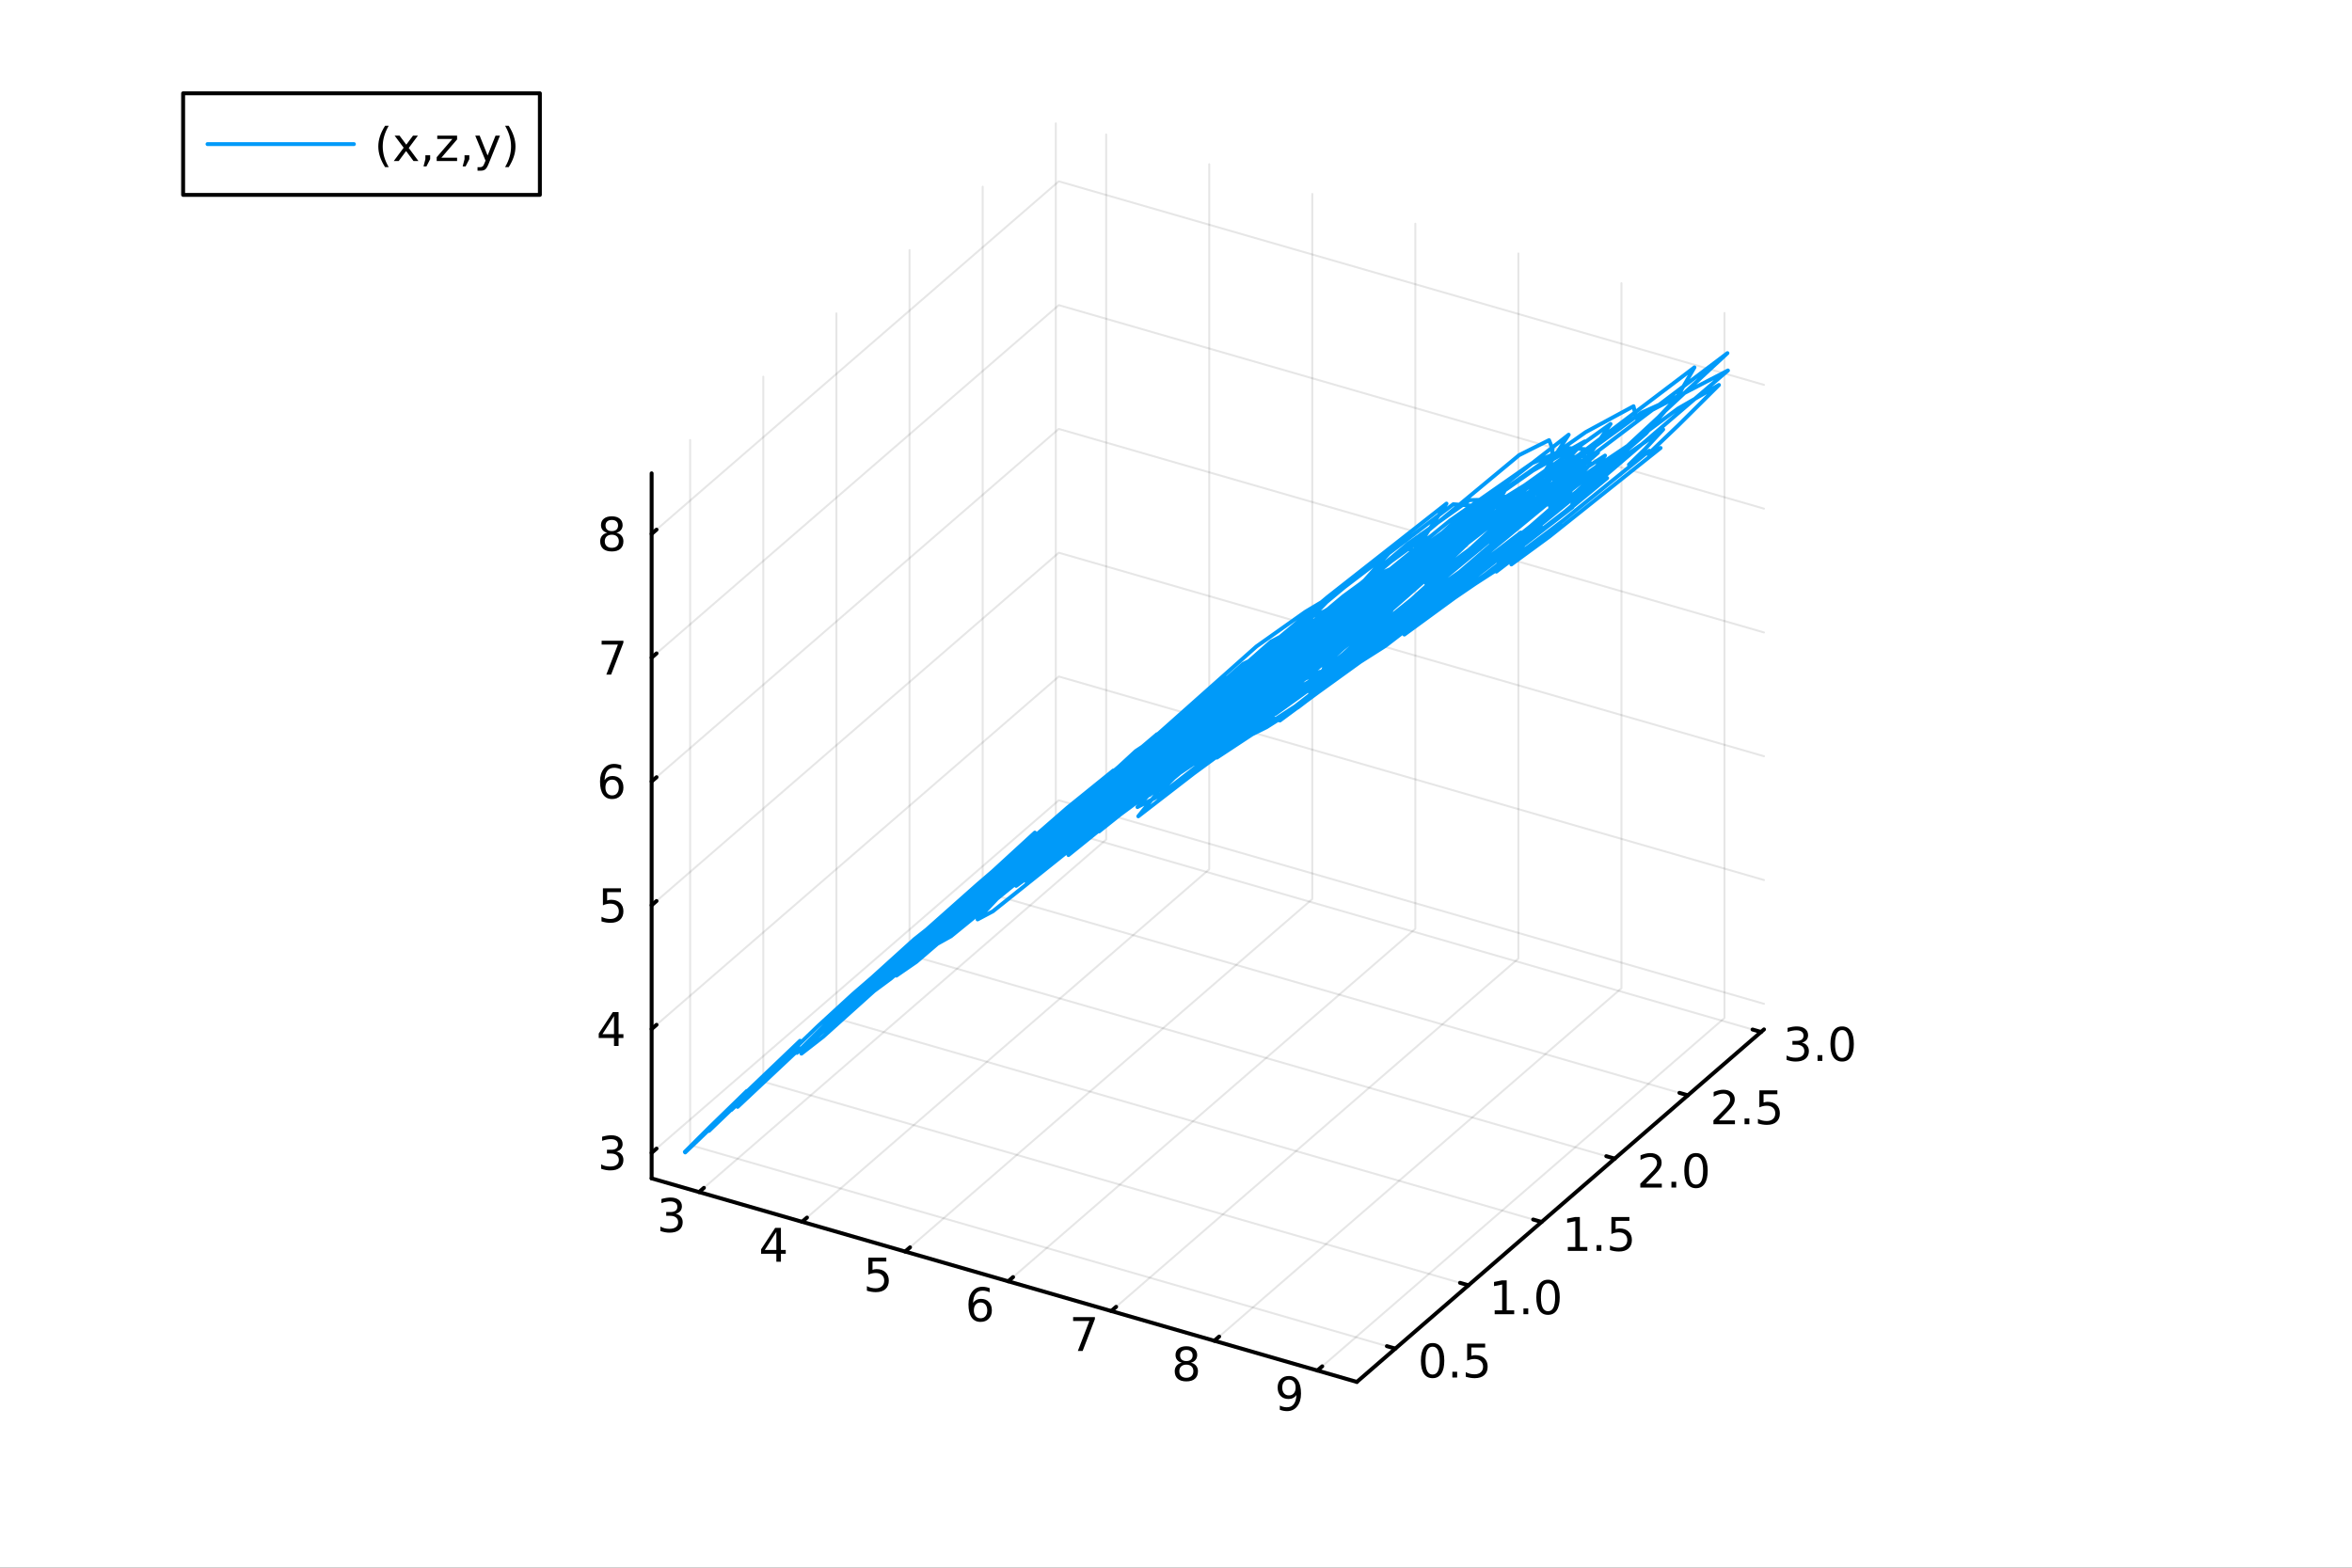 <?xml version="1.0" encoding="utf-8"?>
<svg xmlns="http://www.w3.org/2000/svg" xmlns:xlink="http://www.w3.org/1999/xlink" width="600" height="400" viewBox="0 0 2400 1600">
<rect x="0" y="0" width="2400" height="1600" fill="#333333" stroke="none"/>
<defs>
  <clipPath id="clip020">
    <rect x="0" y="0" width="2400" height="1600"/>
  </clipPath>
</defs>
<path clip-path="url(#clip020)" d="M0 1600 L2400 1600 L2400 0 L0 0  Z" fill="#ffffff" fill-rule="evenodd" fill-opacity="1"/>
<defs>
  <clipPath id="clip021">
    <rect x="480" y="0" width="1681" height="1600"/>
  </clipPath>
</defs>
<defs>
  <clipPath id="clip022">
    <rect x="112" y="47" width="2242" height="1440"/>
  </clipPath>
</defs>
<path clip-path="url(#clip022)" d="M-885.329 1922.03 L-885.329 1404.98 L-763.907 1146.46 L-553.597 1295.72 L-553.597 1812.76 L-675.02 2071.28 L-885.329 1922.03  Z" fill="#ffffff" fill-rule="evenodd" fill-opacity="1"/>
<polyline clip-path="url(#clip022)" style="stroke:#000000; stroke-linecap:round; stroke-linejoin:round; stroke-width:2; stroke-opacity:0.1; fill:none" points="713.303,1216.64 1128.77,856.844 1128.77,137.242 "/>
<polyline clip-path="url(#clip022)" style="stroke:#000000; stroke-linecap:round; stroke-linejoin:round; stroke-width:2; stroke-opacity:0.1; fill:none" points="818.457,1247 1233.92,887.199 1233.92,167.597 "/>
<polyline clip-path="url(#clip022)" style="stroke:#000000; stroke-linecap:round; stroke-linejoin:round; stroke-width:2; stroke-opacity:0.1; fill:none" points="923.612,1277.36 1339.07,917.555 1339.07,197.953 "/>
<polyline clip-path="url(#clip022)" style="stroke:#000000; stroke-linecap:round; stroke-linejoin:round; stroke-width:2; stroke-opacity:0.1; fill:none" points="1028.77,1307.71 1444.23,947.91 1444.23,228.308 "/>
<polyline clip-path="url(#clip022)" style="stroke:#000000; stroke-linecap:round; stroke-linejoin:round; stroke-width:2; stroke-opacity:0.1; fill:none" points="1133.92,1338.07 1549.38,978.266 1549.38,258.664 "/>
<polyline clip-path="url(#clip022)" style="stroke:#000000; stroke-linecap:round; stroke-linejoin:round; stroke-width:2; stroke-opacity:0.1; fill:none" points="1239.08,1368.42 1654.54,1008.62 1654.54,289.02 "/>
<polyline clip-path="url(#clip022)" style="stroke:#000000; stroke-linecap:round; stroke-linejoin:round; stroke-width:2; stroke-opacity:0.1; fill:none" points="1344.23,1398.78 1759.69,1038.98 1759.69,319.375 "/>
<polyline clip-path="url(#clip022)" style="stroke:#000000; stroke-linecap:round; stroke-linejoin:round; stroke-width:2; stroke-opacity:0.1; fill:none" points="1423.82,1376.39 704.222,1168.66 704.222,449.056 "/>
<polyline clip-path="url(#clip022)" style="stroke:#000000; stroke-linecap:round; stroke-linejoin:round; stroke-width:2; stroke-opacity:0.1; fill:none" points="1498.45,1311.76 778.851,1104.03 778.851,384.426 "/>
<polyline clip-path="url(#clip022)" style="stroke:#000000; stroke-linecap:round; stroke-linejoin:round; stroke-width:2; stroke-opacity:0.1; fill:none" points="1573.08,1247.13 853.479,1039.4 853.479,319.795 "/>
<polyline clip-path="url(#clip022)" style="stroke:#000000; stroke-linecap:round; stroke-linejoin:round; stroke-width:2; stroke-opacity:0.1; fill:none" points="1647.71,1182.5 928.108,974.767 928.108,255.165 "/>
<polyline clip-path="url(#clip022)" style="stroke:#000000; stroke-linecap:round; stroke-linejoin:round; stroke-width:2; stroke-opacity:0.1; fill:none" points="1722.34,1117.87 1002.74,910.137 1002.74,190.535 "/>
<polyline clip-path="url(#clip022)" style="stroke:#000000; stroke-linecap:round; stroke-linejoin:round; stroke-width:2; stroke-opacity:0.1; fill:none" points="1796.97,1053.24 1077.36,845.507 1077.36,125.905 "/>
<polyline clip-path="url(#clip022)" style="stroke:#000000; stroke-linecap:round; stroke-linejoin:round; stroke-width:2; stroke-opacity:0.1; fill:none" points="664.934,1176.58 1080.4,816.78 1800,1024.51 "/>
<polyline clip-path="url(#clip022)" style="stroke:#000000; stroke-linecap:round; stroke-linejoin:round; stroke-width:2; stroke-opacity:0.1; fill:none" points="664.934,1050.24 1080.4,690.438 1800,898.169 "/>
<polyline clip-path="url(#clip022)" style="stroke:#000000; stroke-linecap:round; stroke-linejoin:round; stroke-width:2; stroke-opacity:0.1; fill:none" points="664.934,923.897 1080.4,564.096 1800,771.827 "/>
<polyline clip-path="url(#clip022)" style="stroke:#000000; stroke-linecap:round; stroke-linejoin:round; stroke-width:2; stroke-opacity:0.1; fill:none" points="664.934,797.555 1080.4,437.754 1800,645.486 "/>
<polyline clip-path="url(#clip022)" style="stroke:#000000; stroke-linecap:round; stroke-linejoin:round; stroke-width:2; stroke-opacity:0.1; fill:none" points="664.934,671.214 1080.4,311.413 1800,519.144 "/>
<polyline clip-path="url(#clip022)" style="stroke:#000000; stroke-linecap:round; stroke-linejoin:round; stroke-width:2; stroke-opacity:0.1; fill:none" points="664.934,544.872 1080.4,185.071 1800,392.802 "/>
<polyline clip-path="url(#clip020)" style="stroke:#000000; stroke-linecap:round; stroke-linejoin:round; stroke-width:4; stroke-opacity:1; fill:none" points="664.934,1202.68 1384.54,1410.41 "/>
<polyline clip-path="url(#clip020)" style="stroke:#000000; stroke-linecap:round; stroke-linejoin:round; stroke-width:4; stroke-opacity:1; fill:none" points="713.303,1216.64 718.288,1212.33 "/>
<polyline clip-path="url(#clip020)" style="stroke:#000000; stroke-linecap:round; stroke-linejoin:round; stroke-width:4; stroke-opacity:1; fill:none" points="818.457,1247 823.443,1242.68 "/>
<polyline clip-path="url(#clip020)" style="stroke:#000000; stroke-linecap:round; stroke-linejoin:round; stroke-width:4; stroke-opacity:1; fill:none" points="923.612,1277.36 928.598,1273.04 "/>
<polyline clip-path="url(#clip020)" style="stroke:#000000; stroke-linecap:round; stroke-linejoin:round; stroke-width:4; stroke-opacity:1; fill:none" points="1028.77,1307.71 1033.75,1303.39 "/>
<polyline clip-path="url(#clip020)" style="stroke:#000000; stroke-linecap:round; stroke-linejoin:round; stroke-width:4; stroke-opacity:1; fill:none" points="1133.92,1338.07 1138.91,1333.75 "/>
<polyline clip-path="url(#clip020)" style="stroke:#000000; stroke-linecap:round; stroke-linejoin:round; stroke-width:4; stroke-opacity:1; fill:none" points="1239.08,1368.42 1244.06,1364.1 "/>
<polyline clip-path="url(#clip020)" style="stroke:#000000; stroke-linecap:round; stroke-linejoin:round; stroke-width:4; stroke-opacity:1; fill:none" points="1344.23,1398.78 1349.22,1394.46 "/>
<path clip-path="url(#clip020)" d="M689.505 1238.78 Q692.861 1239.49 694.736 1241.76 Q696.634 1244.03 696.634 1247.36 Q696.634 1252.48 693.116 1255.28 Q689.597 1258.08 683.116 1258.08 Q680.94 1258.08 678.625 1257.64 Q676.334 1257.23 673.88 1256.37 L673.88 1251.86 Q675.824 1252.99 678.139 1253.57 Q680.454 1254.15 682.977 1254.15 Q687.375 1254.15 689.667 1252.41 Q691.982 1250.67 691.982 1247.36 Q691.982 1244.31 689.829 1242.6 Q687.699 1240.86 683.88 1240.86 L679.852 1240.86 L679.852 1237.02 L684.065 1237.02 Q687.514 1237.02 689.343 1235.65 Q691.171 1234.26 691.171 1231.67 Q691.171 1229.01 689.273 1227.6 Q687.398 1226.16 683.88 1226.16 Q681.959 1226.16 679.759 1226.58 Q677.56 1226.99 674.922 1227.87 L674.922 1223.71 Q677.584 1222.97 679.898 1222.6 Q682.236 1222.23 684.296 1222.23 Q689.621 1222.23 692.722 1224.66 Q695.824 1227.06 695.824 1231.18 Q695.824 1234.05 694.181 1236.05 Q692.537 1238.01 689.505 1238.78 Z" fill="#000000" fill-rule="nonzero" fill-opacity="1" /><path clip-path="url(#clip020)" d="M792.206 1257.28 L780.4 1275.73 L792.206 1275.73 L792.206 1257.28 M790.979 1253.21 L796.859 1253.21 L796.859 1275.73 L801.789 1275.73 L801.789 1279.62 L796.859 1279.62 L796.859 1287.77 L792.206 1287.77 L792.206 1279.62 L776.604 1279.62 L776.604 1275.1 L790.979 1253.21 Z" fill="#000000" fill-rule="nonzero" fill-opacity="1" /><path clip-path="url(#clip020)" d="M886.041 1283.56 L904.398 1283.56 L904.398 1287.5 L890.324 1287.5 L890.324 1295.97 Q891.342 1295.62 892.361 1295.46 Q893.379 1295.27 894.398 1295.27 Q900.185 1295.27 903.564 1298.45 Q906.944 1301.62 906.944 1307.03 Q906.944 1312.61 903.472 1315.71 Q900 1318.79 893.68 1318.79 Q891.504 1318.79 889.236 1318.42 Q886.99 1318.05 884.583 1317.31 L884.583 1312.61 Q886.666 1313.75 888.889 1314.3 Q891.111 1314.86 893.588 1314.86 Q897.592 1314.86 899.93 1312.75 Q902.268 1310.65 902.268 1307.03 Q902.268 1303.42 899.93 1301.32 Q897.592 1299.21 893.588 1299.21 Q891.713 1299.21 889.838 1299.63 Q887.986 1300.04 886.041 1300.92 L886.041 1283.56 Z" fill="#000000" fill-rule="nonzero" fill-opacity="1" /><path clip-path="url(#clip020)" d="M1000.57 1329.33 Q997.423 1329.33 995.571 1331.49 Q993.742 1333.64 993.742 1337.39 Q993.742 1341.12 995.571 1343.29 Q997.423 1345.45 1000.57 1345.45 Q1003.72 1345.45 1005.55 1343.29 Q1007.4 1341.12 1007.4 1337.39 Q1007.4 1333.64 1005.55 1331.49 Q1003.72 1329.33 1000.57 1329.33 M1009.85 1314.68 L1009.85 1318.94 Q1008.09 1318.11 1006.29 1317.67 Q1004.51 1317.23 1002.75 1317.23 Q998.117 1317.23 995.664 1320.35 Q993.233 1323.48 992.886 1329.8 Q994.252 1327.78 996.312 1326.72 Q998.372 1325.63 1000.85 1325.63 Q1006.06 1325.63 1009.07 1328.8 Q1012.1 1331.95 1012.1 1337.39 Q1012.1 1342.71 1008.95 1345.93 Q1005.8 1349.15 1000.57 1349.15 Q994.576 1349.15 991.404 1344.57 Q988.233 1339.96 988.233 1331.23 Q988.233 1323.04 992.122 1318.18 Q996.011 1313.29 1002.56 1313.29 Q1004.32 1313.29 1006.1 1313.64 Q1007.91 1313.99 1009.85 1314.68 Z" fill="#000000" fill-rule="nonzero" fill-opacity="1" /><path clip-path="url(#clip020)" d="M1095.03 1344.27 L1117.25 1344.27 L1117.25 1346.26 L1104.71 1378.83 L1099.82 1378.83 L1111.63 1348.21 L1095.03 1348.21 L1095.03 1344.27 Z" fill="#000000" fill-rule="nonzero" fill-opacity="1" /><path clip-path="url(#clip020)" d="M1210.56 1392.78 Q1207.22 1392.78 1205.3 1394.56 Q1203.4 1396.34 1203.4 1399.47 Q1203.4 1402.59 1205.3 1404.37 Q1207.22 1406.16 1210.56 1406.16 Q1213.89 1406.16 1215.81 1404.37 Q1217.73 1402.57 1217.73 1399.47 Q1217.73 1396.34 1215.81 1394.56 Q1213.91 1392.78 1210.56 1392.78 M1205.88 1390.79 Q1202.87 1390.05 1201.18 1387.99 Q1199.52 1385.92 1199.52 1382.96 Q1199.52 1378.82 1202.45 1376.41 Q1205.42 1374 1210.56 1374 Q1215.72 1374 1218.66 1376.41 Q1221.6 1378.82 1221.6 1382.96 Q1221.6 1385.92 1219.91 1387.99 Q1218.24 1390.05 1215.26 1390.79 Q1218.64 1391.57 1220.51 1393.86 Q1222.41 1396.16 1222.41 1399.47 Q1222.41 1404.49 1219.33 1407.17 Q1216.27 1409.86 1210.56 1409.86 Q1204.84 1409.86 1201.76 1407.17 Q1198.7 1404.49 1198.7 1399.47 Q1198.7 1396.16 1200.6 1393.86 Q1202.5 1391.57 1205.88 1390.79 M1204.17 1383.4 Q1204.17 1386.09 1205.83 1387.59 Q1207.52 1389.1 1210.56 1389.1 Q1213.57 1389.1 1215.26 1387.59 Q1216.97 1386.09 1216.97 1383.4 Q1216.97 1380.72 1215.26 1379.21 Q1213.57 1377.71 1210.56 1377.71 Q1207.52 1377.71 1205.83 1379.21 Q1204.17 1380.72 1204.17 1383.4 Z" fill="#000000" fill-rule="nonzero" fill-opacity="1" /><path clip-path="url(#clip020)" d="M1305.94 1438.83 L1305.94 1434.57 Q1307.7 1435.4 1309.51 1435.84 Q1311.31 1436.28 1313.05 1436.28 Q1317.68 1436.28 1320.11 1433.18 Q1322.56 1430.05 1322.91 1423.71 Q1321.57 1425.7 1319.51 1426.77 Q1317.45 1427.83 1314.95 1427.83 Q1309.76 1427.83 1306.73 1424.71 Q1303.72 1421.56 1303.72 1416.12 Q1303.72 1410.79 1306.87 1407.58 Q1310.02 1404.36 1315.25 1404.36 Q1321.24 1404.36 1324.39 1408.97 Q1327.56 1413.55 1327.56 1422.3 Q1327.56 1430.47 1323.67 1435.35 Q1319.81 1440.22 1313.26 1440.22 Q1311.5 1440.22 1309.69 1439.87 Q1307.89 1439.52 1305.94 1438.83 M1315.25 1424.17 Q1318.4 1424.17 1320.23 1422.02 Q1322.08 1419.87 1322.08 1416.12 Q1322.08 1412.39 1320.23 1410.24 Q1318.4 1408.06 1315.25 1408.06 Q1312.1 1408.06 1310.25 1410.24 Q1308.42 1412.39 1308.42 1416.12 Q1308.42 1419.87 1310.25 1422.02 Q1312.1 1424.17 1315.25 1424.17 Z" fill="#000000" fill-rule="nonzero" fill-opacity="1" /><polyline clip-path="url(#clip020)" style="stroke:#000000; stroke-linecap:round; stroke-linejoin:round; stroke-width:4; stroke-opacity:1; fill:none" points="1384.54,1410.41 1800,1050.61 "/>
<polyline clip-path="url(#clip020)" style="stroke:#000000; stroke-linecap:round; stroke-linejoin:round; stroke-width:4; stroke-opacity:1; fill:none" points="1423.82,1376.39 1415.19,1373.9 "/>
<polyline clip-path="url(#clip020)" style="stroke:#000000; stroke-linecap:round; stroke-linejoin:round; stroke-width:4; stroke-opacity:1; fill:none" points="1498.45,1311.76 1489.82,1309.27 "/>
<polyline clip-path="url(#clip020)" style="stroke:#000000; stroke-linecap:round; stroke-linejoin:round; stroke-width:4; stroke-opacity:1; fill:none" points="1573.08,1247.13 1564.45,1244.64 "/>
<polyline clip-path="url(#clip020)" style="stroke:#000000; stroke-linecap:round; stroke-linejoin:round; stroke-width:4; stroke-opacity:1; fill:none" points="1647.71,1182.5 1639.07,1180.01 "/>
<polyline clip-path="url(#clip020)" style="stroke:#000000; stroke-linecap:round; stroke-linejoin:round; stroke-width:4; stroke-opacity:1; fill:none" points="1722.34,1117.87 1713.7,1115.38 "/>
<polyline clip-path="url(#clip020)" style="stroke:#000000; stroke-linecap:round; stroke-linejoin:round; stroke-width:4; stroke-opacity:1; fill:none" points="1796.97,1053.24 1788.33,1050.74 "/>
<path clip-path="url(#clip020)" d="M1461.84 1374.43 Q1458.22 1374.43 1456.4 1378 Q1454.59 1381.54 1454.59 1388.67 Q1454.59 1395.77 1456.4 1399.34 Q1458.22 1402.88 1461.84 1402.88 Q1465.47 1402.88 1467.28 1399.34 Q1469.1 1395.77 1469.1 1388.67 Q1469.1 1381.54 1467.28 1378 Q1465.47 1374.43 1461.84 1374.43 M1461.84 1370.73 Q1467.65 1370.73 1470.7 1375.33 Q1473.78 1379.92 1473.78 1388.67 Q1473.78 1397.39 1470.7 1402 Q1467.65 1406.58 1461.84 1406.58 Q1456.03 1406.58 1452.95 1402 Q1449.89 1397.39 1449.89 1388.67 Q1449.89 1379.92 1452.95 1375.33 Q1456.03 1370.73 1461.84 1370.73 Z" fill="#000000" fill-rule="nonzero" fill-opacity="1" /><path clip-path="url(#clip020)" d="M1482 1400.03 L1486.88 1400.03 L1486.88 1405.91 L1482 1405.91 L1482 1400.03 Z" fill="#000000" fill-rule="nonzero" fill-opacity="1" /><path clip-path="url(#clip020)" d="M1497.11 1371.35 L1515.47 1371.35 L1515.47 1375.29 L1501.4 1375.29 L1501.4 1383.76 Q1502.41 1383.41 1503.43 1383.25 Q1504.45 1383.07 1505.47 1383.07 Q1511.26 1383.07 1514.64 1386.24 Q1518.02 1389.41 1518.02 1394.82 Q1518.02 1400.4 1514.54 1403.51 Q1511.07 1406.58 1504.75 1406.58 Q1502.58 1406.58 1500.31 1406.21 Q1498.06 1405.84 1495.66 1405.1 L1495.66 1400.4 Q1497.74 1401.54 1499.96 1402.09 Q1502.18 1402.65 1504.66 1402.65 Q1508.66 1402.65 1511 1400.54 Q1513.34 1398.44 1513.34 1394.82 Q1513.34 1391.21 1511 1389.11 Q1508.66 1387 1504.66 1387 Q1502.78 1387 1500.91 1387.42 Q1499.06 1387.83 1497.11 1388.71 L1497.11 1371.35 Z" fill="#000000" fill-rule="nonzero" fill-opacity="1" /><path clip-path="url(#clip020)" d="M1525.19 1337.35 L1532.83 1337.35 L1532.83 1310.98 L1524.52 1312.65 L1524.52 1308.39 L1532.78 1306.72 L1537.46 1306.72 L1537.46 1337.35 L1545.1 1337.35 L1545.1 1341.28 L1525.19 1341.28 L1525.19 1337.35 Z" fill="#000000" fill-rule="nonzero" fill-opacity="1" /><path clip-path="url(#clip020)" d="M1554.54 1335.4 L1559.43 1335.4 L1559.43 1341.28 L1554.54 1341.28 L1554.54 1335.4 Z" fill="#000000" fill-rule="nonzero" fill-opacity="1" /><path clip-path="url(#clip020)" d="M1579.61 1309.8 Q1576 1309.8 1574.17 1313.37 Q1572.37 1316.91 1572.37 1324.04 Q1572.37 1331.14 1574.17 1334.71 Q1576 1338.25 1579.61 1338.25 Q1583.25 1338.25 1585.05 1334.71 Q1586.88 1331.14 1586.88 1324.04 Q1586.88 1316.91 1585.05 1313.37 Q1583.25 1309.8 1579.61 1309.8 M1579.61 1306.1 Q1585.42 1306.1 1588.48 1310.7 Q1591.56 1315.29 1591.56 1324.04 Q1591.56 1332.76 1588.48 1337.37 Q1585.42 1341.95 1579.61 1341.95 Q1573.8 1341.95 1570.72 1337.37 Q1567.67 1332.76 1567.67 1324.04 Q1567.67 1315.29 1570.72 1310.7 Q1573.8 1306.1 1579.61 1306.1 Z" fill="#000000" fill-rule="nonzero" fill-opacity="1" /><path clip-path="url(#clip020)" d="M1599.82 1272.72 L1607.46 1272.72 L1607.46 1246.35 L1599.15 1248.02 L1599.15 1243.76 L1607.41 1242.09 L1612.09 1242.09 L1612.09 1272.72 L1619.73 1272.72 L1619.73 1276.65 L1599.82 1276.65 L1599.82 1272.72 Z" fill="#000000" fill-rule="nonzero" fill-opacity="1" /><path clip-path="url(#clip020)" d="M1629.17 1270.77 L1634.06 1270.77 L1634.06 1276.65 L1629.17 1276.65 L1629.17 1270.77 Z" fill="#000000" fill-rule="nonzero" fill-opacity="1" /><path clip-path="url(#clip020)" d="M1644.29 1242.09 L1662.64 1242.09 L1662.64 1246.03 L1648.57 1246.03 L1648.57 1254.5 Q1649.59 1254.15 1650.61 1253.99 Q1651.63 1253.8 1652.64 1253.8 Q1658.43 1253.8 1661.81 1256.98 Q1665.19 1260.15 1665.19 1265.56 Q1665.19 1271.14 1661.72 1274.24 Q1658.25 1277.32 1651.93 1277.32 Q1649.75 1277.32 1647.48 1276.95 Q1645.24 1276.58 1642.83 1275.84 L1642.83 1271.14 Q1644.91 1272.28 1647.13 1272.83 Q1649.36 1273.39 1651.83 1273.39 Q1655.84 1273.39 1658.18 1271.28 Q1660.51 1269.18 1660.51 1265.56 Q1660.51 1261.95 1658.18 1259.85 Q1655.84 1257.74 1651.83 1257.74 Q1649.96 1257.74 1648.08 1258.16 Q1646.23 1258.57 1644.29 1259.45 L1644.29 1242.09 Z" fill="#000000" fill-rule="nonzero" fill-opacity="1" /><path clip-path="url(#clip020)" d="M1679.4 1208.09 L1695.72 1208.09 L1695.72 1212.02 L1673.78 1212.02 L1673.78 1208.09 Q1676.44 1205.33 1681.02 1200.7 Q1685.63 1196.05 1686.81 1194.71 Q1689.06 1192.18 1689.93 1190.45 Q1690.84 1188.69 1690.84 1187 Q1690.84 1184.24 1688.89 1182.51 Q1686.97 1180.77 1683.87 1180.77 Q1681.67 1180.77 1679.22 1181.54 Q1676.79 1182.3 1674.01 1183.85 L1674.01 1179.13 Q1676.83 1177.99 1679.29 1177.42 Q1681.74 1176.84 1683.78 1176.84 Q1689.15 1176.84 1692.34 1179.52 Q1695.54 1182.21 1695.54 1186.7 Q1695.54 1188.83 1694.73 1190.75 Q1693.94 1192.65 1691.83 1195.24 Q1691.25 1195.91 1688.15 1199.13 Q1685.05 1202.32 1679.4 1208.09 Z" fill="#000000" fill-rule="nonzero" fill-opacity="1" /><path clip-path="url(#clip020)" d="M1705.54 1206.14 L1710.42 1206.14 L1710.42 1212.02 L1705.54 1212.02 L1705.54 1206.14 Z" fill="#000000" fill-rule="nonzero" fill-opacity="1" /><path clip-path="url(#clip020)" d="M1730.61 1180.54 Q1726.99 1180.54 1725.17 1184.11 Q1723.36 1187.65 1723.36 1194.78 Q1723.36 1201.88 1725.17 1205.45 Q1726.99 1208.99 1730.61 1208.99 Q1734.24 1208.99 1736.05 1205.45 Q1737.87 1201.88 1737.87 1194.78 Q1737.87 1187.65 1736.05 1184.11 Q1734.24 1180.54 1730.61 1180.54 M1730.61 1176.84 Q1736.42 1176.84 1739.47 1181.44 Q1742.55 1186.03 1742.55 1194.78 Q1742.55 1203.5 1739.47 1208.11 Q1736.42 1212.69 1730.61 1212.69 Q1724.8 1212.69 1721.72 1208.11 Q1718.66 1203.5 1718.66 1194.78 Q1718.66 1186.03 1721.72 1181.44 Q1724.8 1176.84 1730.61 1176.84 Z" fill="#000000" fill-rule="nonzero" fill-opacity="1" /><path clip-path="url(#clip020)" d="M1754.03 1143.46 L1770.35 1143.46 L1770.35 1147.39 L1748.41 1147.39 L1748.41 1143.46 Q1751.07 1140.7 1755.65 1136.07 Q1760.26 1131.42 1761.44 1130.08 Q1763.68 1127.55 1764.56 1125.82 Q1765.47 1124.06 1765.47 1122.37 Q1765.47 1119.61 1763.52 1117.88 Q1761.6 1116.14 1758.5 1116.14 Q1756.3 1116.14 1753.85 1116.91 Q1751.42 1117.67 1748.64 1119.22 L1748.64 1114.5 Q1751.46 1113.36 1753.92 1112.79 Q1756.37 1112.21 1758.41 1112.21 Q1763.78 1112.21 1766.97 1114.89 Q1770.17 1117.58 1770.17 1122.07 Q1770.17 1124.2 1769.36 1126.12 Q1768.57 1128.02 1766.46 1130.61 Q1765.88 1131.28 1762.78 1134.5 Q1759.68 1137.69 1754.03 1143.46 Z" fill="#000000" fill-rule="nonzero" fill-opacity="1" /><path clip-path="url(#clip020)" d="M1780.17 1141.51 L1785.05 1141.51 L1785.05 1147.39 L1780.17 1147.39 L1780.17 1141.51 Z" fill="#000000" fill-rule="nonzero" fill-opacity="1" /><path clip-path="url(#clip020)" d="M1795.28 1112.83 L1813.64 1112.83 L1813.64 1116.77 L1799.56 1116.77 L1799.56 1125.24 Q1800.58 1124.89 1801.6 1124.73 Q1802.62 1124.54 1803.64 1124.54 Q1809.42 1124.54 1812.8 1127.72 Q1816.18 1130.89 1816.18 1136.3 Q1816.18 1141.88 1812.71 1144.98 Q1809.24 1148.06 1802.92 1148.06 Q1800.74 1148.06 1798.48 1147.69 Q1796.23 1147.32 1793.82 1146.58 L1793.82 1141.88 Q1795.91 1143.02 1798.13 1143.57 Q1800.35 1144.13 1802.83 1144.13 Q1806.83 1144.13 1809.17 1142.02 Q1811.51 1139.91 1811.51 1136.3 Q1811.51 1132.69 1809.17 1130.59 Q1806.83 1128.48 1802.83 1128.48 Q1800.95 1128.48 1799.08 1128.9 Q1797.23 1129.31 1795.28 1130.19 L1795.28 1112.83 Z" fill="#000000" fill-rule="nonzero" fill-opacity="1" /><path clip-path="url(#clip020)" d="M1838.66 1064.13 Q1842.02 1064.84 1843.89 1067.11 Q1845.79 1069.38 1845.79 1072.72 Q1845.79 1077.83 1842.27 1080.63 Q1838.75 1083.43 1832.27 1083.43 Q1830.09 1083.43 1827.78 1082.99 Q1825.49 1082.58 1823.03 1081.72 L1823.03 1077.21 Q1824.98 1078.34 1827.29 1078.92 Q1829.61 1079.5 1832.13 1079.5 Q1836.53 1079.5 1838.82 1077.76 Q1841.14 1076.03 1841.14 1072.72 Q1841.14 1069.66 1838.98 1067.95 Q1836.85 1066.21 1833.03 1066.21 L1829.01 1066.21 L1829.01 1062.37 L1833.22 1062.37 Q1836.67 1062.37 1838.5 1061 Q1840.33 1059.61 1840.33 1057.02 Q1840.33 1054.36 1838.43 1052.95 Q1836.55 1051.51 1833.03 1051.51 Q1831.11 1051.51 1828.91 1051.93 Q1826.72 1052.34 1824.08 1053.22 L1824.08 1049.06 Q1826.74 1048.32 1829.05 1047.95 Q1831.39 1047.58 1833.45 1047.58 Q1838.78 1047.58 1841.88 1050.01 Q1844.98 1052.41 1844.98 1056.53 Q1844.98 1059.4 1843.34 1061.4 Q1841.69 1063.36 1838.66 1064.13 Z" fill="#000000" fill-rule="nonzero" fill-opacity="1" /><path clip-path="url(#clip020)" d="M1854.65 1076.88 L1859.54 1076.88 L1859.54 1082.76 L1854.65 1082.76 L1854.65 1076.88 Z" fill="#000000" fill-rule="nonzero" fill-opacity="1" /><path clip-path="url(#clip020)" d="M1879.72 1051.28 Q1876.11 1051.28 1874.28 1054.84 Q1872.48 1058.39 1872.48 1065.52 Q1872.48 1072.62 1874.28 1076.19 Q1876.11 1079.73 1879.72 1079.73 Q1883.36 1079.73 1885.16 1076.19 Q1886.99 1072.62 1886.99 1065.52 Q1886.99 1058.39 1885.16 1054.84 Q1883.36 1051.28 1879.72 1051.28 M1879.72 1047.58 Q1885.53 1047.58 1888.59 1052.18 Q1891.67 1056.77 1891.67 1065.52 Q1891.67 1074.24 1888.59 1078.85 Q1885.53 1083.43 1879.72 1083.43 Q1873.91 1083.43 1870.84 1078.85 Q1867.78 1074.24 1867.78 1065.52 Q1867.78 1056.77 1870.84 1052.18 Q1873.91 1047.58 1879.72 1047.58 Z" fill="#000000" fill-rule="nonzero" fill-opacity="1" /><polyline clip-path="url(#clip020)" style="stroke:#000000; stroke-linecap:round; stroke-linejoin:round; stroke-width:4; stroke-opacity:1; fill:none" points="664.934,1202.68 664.934,483.08 "/>
<polyline clip-path="url(#clip020)" style="stroke:#000000; stroke-linecap:round; stroke-linejoin:round; stroke-width:4; stroke-opacity:1; fill:none" points="664.934,1176.58 669.92,1172.26 "/>
<polyline clip-path="url(#clip020)" style="stroke:#000000; stroke-linecap:round; stroke-linejoin:round; stroke-width:4; stroke-opacity:1; fill:none" points="664.934,1050.24 669.92,1045.92 "/>
<polyline clip-path="url(#clip020)" style="stroke:#000000; stroke-linecap:round; stroke-linejoin:round; stroke-width:4; stroke-opacity:1; fill:none" points="664.934,923.897 669.92,919.58 "/>
<polyline clip-path="url(#clip020)" style="stroke:#000000; stroke-linecap:round; stroke-linejoin:round; stroke-width:4; stroke-opacity:1; fill:none" points="664.934,797.555 669.92,793.238 "/>
<polyline clip-path="url(#clip020)" style="stroke:#000000; stroke-linecap:round; stroke-linejoin:round; stroke-width:4; stroke-opacity:1; fill:none" points="664.934,671.214 669.92,666.896 "/>
<polyline clip-path="url(#clip020)" style="stroke:#000000; stroke-linecap:round; stroke-linejoin:round; stroke-width:4; stroke-opacity:1; fill:none" points="664.934,544.872 669.92,540.554 "/>
<path clip-path="url(#clip020)" d="M629.005 1175.23 Q632.361 1175.94 634.236 1178.21 Q636.134 1180.48 636.134 1183.81 Q636.134 1188.93 632.616 1191.73 Q629.097 1194.53 622.616 1194.53 Q620.44 1194.53 618.125 1194.09 Q615.834 1193.68 613.38 1192.82 L613.38 1188.31 Q615.324 1189.44 617.639 1190.02 Q619.954 1190.6 622.477 1190.6 Q626.875 1190.6 629.167 1188.86 Q631.482 1187.12 631.482 1183.81 Q631.482 1180.76 629.329 1179.05 Q627.199 1177.31 623.38 1177.31 L619.352 1177.31 L619.352 1173.47 L623.565 1173.47 Q627.014 1173.47 628.843 1172.1 Q630.671 1170.71 630.671 1168.12 Q630.671 1165.46 628.773 1164.05 Q626.898 1162.61 623.38 1162.61 Q621.459 1162.61 619.26 1163.03 Q617.06 1163.44 614.422 1164.32 L614.422 1160.16 Q617.084 1159.42 619.398 1159.05 Q621.736 1158.68 623.797 1158.68 Q629.121 1158.68 632.222 1161.11 Q635.324 1163.51 635.324 1167.63 Q635.324 1170.5 633.681 1172.5 Q632.037 1174.46 629.005 1175.23 Z" fill="#000000" fill-rule="nonzero" fill-opacity="1" /><path clip-path="url(#clip020)" d="M626.551 1037.03 L614.746 1055.48 L626.551 1055.48 L626.551 1037.03 M625.324 1032.96 L631.204 1032.96 L631.204 1055.48 L636.134 1055.48 L636.134 1059.37 L631.204 1059.37 L631.204 1067.52 L626.551 1067.52 L626.551 1059.37 L610.949 1059.37 L610.949 1054.86 L625.324 1032.96 Z" fill="#000000" fill-rule="nonzero" fill-opacity="1" /><path clip-path="url(#clip020)" d="M615.232 906.617 L633.588 906.617 L633.588 910.552 L619.514 910.552 L619.514 919.024 Q620.533 918.677 621.551 918.515 Q622.57 918.33 623.588 918.33 Q629.375 918.33 632.755 921.501 Q636.134 924.673 636.134 930.089 Q636.134 935.668 632.662 938.77 Q629.19 941.848 622.871 941.848 Q620.695 941.848 618.426 941.478 Q616.181 941.108 613.773 940.367 L613.773 935.668 Q615.857 936.802 618.079 937.358 Q620.301 937.913 622.778 937.913 Q626.783 937.913 629.121 935.807 Q631.459 933.7 631.459 930.089 Q631.459 926.478 629.121 924.372 Q626.783 922.265 622.778 922.265 Q620.903 922.265 619.028 922.682 Q617.176 923.099 615.232 923.978 L615.232 906.617 Z" fill="#000000" fill-rule="nonzero" fill-opacity="1" /><path clip-path="url(#clip020)" d="M624.607 795.692 Q621.459 795.692 619.607 797.845 Q617.778 799.998 617.778 803.747 Q617.778 807.474 619.607 809.65 Q621.459 811.803 624.607 811.803 Q627.755 811.803 629.584 809.65 Q631.435 807.474 631.435 803.747 Q631.435 799.998 629.584 797.845 Q627.755 795.692 624.607 795.692 M633.889 781.039 L633.889 785.299 Q632.13 784.465 630.324 784.025 Q628.542 783.586 626.783 783.586 Q622.153 783.586 619.699 786.711 Q617.269 789.836 616.922 796.155 Q618.287 794.141 620.347 793.076 Q622.408 791.988 624.884 791.988 Q630.093 791.988 633.102 795.16 Q636.134 798.308 636.134 803.747 Q636.134 809.072 632.986 812.289 Q629.838 815.507 624.607 815.507 Q618.611 815.507 615.44 810.923 Q612.269 806.317 612.269 797.59 Q612.269 789.396 616.158 784.535 Q620.047 779.65 626.597 779.65 Q628.357 779.65 630.139 779.998 Q631.945 780.345 633.889 781.039 Z" fill="#000000" fill-rule="nonzero" fill-opacity="1" /><path clip-path="url(#clip020)" d="M613.912 653.934 L636.134 653.934 L636.134 655.924 L623.588 688.494 L618.704 688.494 L630.509 657.869 L613.912 657.869 L613.912 653.934 Z" fill="#000000" fill-rule="nonzero" fill-opacity="1" /><path clip-path="url(#clip020)" d="M624.283 545.74 Q620.949 545.74 619.028 547.522 Q617.13 549.305 617.13 552.43 Q617.13 555.555 619.028 557.337 Q620.949 559.12 624.283 559.12 Q627.616 559.12 629.537 557.337 Q631.459 555.532 631.459 552.43 Q631.459 549.305 629.537 547.522 Q627.639 545.74 624.283 545.74 M619.607 543.749 Q616.597 543.008 614.908 540.948 Q613.241 538.888 613.241 535.925 Q613.241 531.782 616.181 529.374 Q619.144 526.967 624.283 526.967 Q629.445 526.967 632.384 529.374 Q635.324 531.782 635.324 535.925 Q635.324 538.888 633.634 540.948 Q631.968 543.008 628.982 543.749 Q632.361 544.536 634.236 546.828 Q636.134 549.12 636.134 552.43 Q636.134 557.453 633.056 560.138 Q630 562.823 624.283 562.823 Q618.565 562.823 615.486 560.138 Q612.431 557.453 612.431 552.43 Q612.431 549.12 614.329 546.828 Q616.227 544.536 619.607 543.749 M617.894 536.365 Q617.894 539.05 619.56 540.555 Q621.25 542.059 624.283 542.059 Q627.292 542.059 628.982 540.555 Q630.695 539.05 630.695 536.365 Q630.695 533.68 628.982 532.175 Q627.292 530.671 624.283 530.671 Q621.25 530.671 619.56 532.175 Q617.894 533.68 617.894 536.365 Z" fill="#000000" fill-rule="nonzero" fill-opacity="1" /><polyline clip-path="url(#clip022)" style="stroke:#009af9; stroke-linecap:round; stroke-linejoin:round; stroke-width:4; stroke-opacity:1; fill:none" points="1037.53,899.917 1031.25,905.418 1031.82,904.782 1031.65,904.805 1030.86,905.377 1033.12,903.172 1029.16,906.565 1032.51,903.333 1029.21,906.091 1038.9,897.068 1039.76,896.016 1035.54,899.535 1026.39,907.484 1021.9,911.159 1023.75,909.038 1026.09,906.419 1021.91,909.669 1030.74,901.069 1018.3,911.766 1008.14,920.322 1013.5,914.646 1009.91,917.075 1007,918.844 995.973,927.934 975.304,945.779 961.276,957.403 977.603,940.969 989.283,928.879 1018.16,901.049 1018.58,899.881 1009.53,907.597 1054.67,865.175 1067.57,853.749 1077.78,844.966 1062.75,859.466 1045.31,875.771 1086.72,837.893 1071.27,853.326 1041.4,880.421 991.94,924.055 958.981,952.234 926.182,979.451 917.62,984.675 927.769,973.407 992.819,912.347 957.212,946.686 954.988,948.089 985.542,919.48 948.829,954.878 1012.18,895.518 987.983,920.023 984.157,923.613 982.076,926.842 914.021,989.457 969.638,933.991 1015.72,893.087 983.046,924.112 994.571,914.327 978.278,928.803 1019.79,890.789 1042.46,872.067 1104.56,817.443 1175.27,760.367 1104.79,827.003 1178.79,761.82 1209.32,740.578 1215.84,738.697 1137.88,810.437 1118.15,825.801 1117.19,824.201 1092.85,843.782 1040.94,886.598 1003.51,917.175 987.732,927.268 979.734,932.915 950.701,957.278 941.902,961.833 971.247,933.048 999.328,906.818 1011.56,897.323 1003.42,906.13 974.771,932.853 1030.98,881.829 1091.06,827.234 1067.38,853.475 1067.69,854.84 1058.64,863.537 1081.25,843.193 1091.77,835.139 1169.34,766.801 1178.52,764.322 1166.73,780.033 1225.1,729.748 1302.15,671.051 1313.17,667.897 1383.06,612.602 1254.99,729.974 1162.6,804.945 1204.31,763.274 1207.69,758.101 1141.36,813.444 1068.96,873.685 1074.6,864.036 1060.23,873.306 1122.95,812.641 1060.61,867.81 1059.17,867.162 990.629,928.367 1085.19,840.06 1127.04,802.387 1238.26,705.229 1188.01,756.066 1124.96,814.846 1092.64,842.497 1111.2,824.838 1107.3,827.69 1198.67,744.934 1247.74,704.435 1208.38,743.511 1186.26,764.697 1189.92,762.253 1234.2,724.478 1261.45,702.201 1224.74,736.807 1328.05,647.469 1307.75,670.07 1325.6,657.302 1414.32,584.803 1412.88,592.244 1494.7,528.607 1471.32,558.815 1503.61,537.963 1520.55,530.339 1566.03,498.43 1729.01,374.973 1710.86,406.258 1665.3,454.204 1620.21,496.323 1539.56,562.095 1510.02,583.904 1439.95,637.994 1386.04,676.259 1306.04,735.364 1300.51,733.462 1269.4,752.637 1308.19,713.513 1240.56,764.32 1232.23,764.463 1168.45,812.594 1117.09,850.535 1110.71,848.445 1154.54,804.739 1172.77,785.554 1191.38,767.763 1194.12,764.201 1288.58,680.687 1253.53,714.036 1247.04,721.043 1228.18,738.299 1158.46,798.917 1150.76,803.918 1176.56,779.171 1227.52,732.894 1203.45,754.997 1215.05,745.216 1167.18,787.51 1238.04,723.334 1140.83,810.812 1134.98,812.139 1146.39,797.052 1238.22,715.753 1156.6,792.253 1131.92,812.462 1140.59,803.527 1065.77,866.728 1005.59,918.23 997.391,920.874 998.137,917.48 1057.14,861.073 1021.68,894.674 1064.89,855.292 1048.96,870.063 1005.22,910.662 1062.01,857.486 988.625,924.86 952.335,956.359 903.045,998.679 842.84,1051.5 874.912,1017.94 885.867,1006.78 866.962,1024.01 904.405,988.356 899.981,993.808 890.285,1002.64 930.824,964.906 868.832,1024.03 855.07,1036.07 861.519,1028.14 873.732,1016.9 909.371,982.557 886.232,1005.69 950.508,945.367 907.686,986.997 885.369,1007.83 862.583,1028.69 882.73,1008.67 937.034,958.059 1002.41,898.703 1016.63,889.617 977.882,927.763 1002.92,904.334 1094.69,822.431 1120.41,803.337 1249.83,691.051 1252.37,698.187 1283.92,677.137 1344.28,632.899 1406.61,586.228 1435,573.593 1473.04,550.676 1478.72,557.031 1492.53,551.619 1462.11,581.934 1411.8,626.367 1311.47,707.969 1270.1,737.979 1256.14,744.413 1320.74,685.067 1368.07,642.326 1406.08,610.369 1293.45,706.772 1171.63,806.827 1180.85,793.332 1234.07,742.381 1213.46,757.072 1142.71,815.735 1127.81,824.186 1101.98,842.223 1037.02,895.977 985.556,937.376 1006.05,913.488 970.158,943.988 993.8,918.178 1027.19,886.451 1062.3,857.233 1169.81,762.886 1136.27,799.566 1135.27,801.374 1180.67,762.204 1245.19,710.432 1175.51,775.111 1099.49,841.398 1089.17,846.885 1127.18,809.67 1255.58,697.919 1237.58,719.339 1150.46,798.038 1182.95,768.098 1161.45,787.316 1165.95,782.447 1157.76,790.152 1206.79,747.139 1228.87,729.971 1251.35,713.345 1218.6,747.08 1173.98,784.81 1185.9,771.37 1175.59,778.662 1102.43,838.921 1058.98,874.607 1153.42,785.439 1258.44,694.362 1209.55,744.579 1315.88,654.222 1279.27,693.233 1285.26,691.582 1425.11,578.166 1428.62,584.111 1414.93,603.31 1314.93,691.001 1305.49,697.298 1282.18,712.843 1306.66,689.617 1221.13,760.688 1148.64,820.074 1157.28,806.83 1149.68,809.929 1129.21,823.779 1114.21,834.044 1093.84,849.02 1097.82,842.319 1118.37,820.694 1153.89,787.226 1193.29,753.614 1223.41,730.464 1222.01,735.056 1196.84,759.05 1226.7,732.998 1218.85,742.985 1200.92,759.584 1210.49,750.965 1105.33,842.689 1078.48,863.292 1043.22,890.232 1069.68,862.982 966.046,954.244 972.193,944.673 969.7,944.166 954.391,955.373 996.388,914.31 1098.98,820.056 1099.33,822.957 1132.79,794.653 1127.84,802.404 1208.56,732.16 1205.69,741.125 1235.91,718.035 1243.91,715.835 1240.83,724.438 1240.77,726.549 1279.83,694.41 1265.35,710.58 1159.27,801.521 1093.13,855.929 1086.75,856.891 1114.1,828.112 1154.03,790.526 1151.37,793.789 1173.79,775.047 1144.54,802.005 1236.06,718.913 1167.35,785.741 1134.53,809.535 1051.6,880.918 1036.51,888.338 1107.06,822.671 1223.27,719.615 1354.77,609.282 1476.02,513.982 1453.17,548.272 1449.82,561.361 1600.69,443.669 1577.21,479.85 1607.18,466.238 1503.45,562.137 1538.89,535.754 1520.32,553.255 1604.19,486.743 1637.79,464.952 1624.6,481.897 1650.77,464.903 1647.54,472.802 1697.12,438.31 1678.7,458.182 1662.19,474.256 1682.94,460.05 1595.39,530.978 1526.86,583.399 1554.18,559.038 1524.26,580.235 1486.29,606.924 1460.55,623.379 1457.54,621.369 1510.12,574.638 1482.92,594.311 1414.25,646.755 1358.67,687.382 1301.79,728.387 1279.9,740.446 1250.4,758.274 1253.54,749.578 1193.97,794.489 1198.12,783.624 1198.57,778.738 1173.71,796.602 1208.57,762.102 1189.15,776.726 1213.24,752.854 1225.47,740.821 1162,794.4 1176.6,778.723 1166.8,786.25 1134.97,812.715 1046.11,888.409 1056.25,875.504 1112.05,821.961 1041.15,885.256 1042.32,881.29 1008.69,910.668 1006.52,910.054 1037.64,879.112 1043.97,874.179 1050.89,868.544 1021.95,896.159 968.543,942.212 973.271,935.448 955.056,950.419 1026.03,884.092 1065.15,851.832 996.167,916.379 1013.35,898.883 1060.77,856.557 1033,884.695 1146.43,782.028 1161.81,775.098 1189.94,753.615 1107.89,830.277 1206.99,741.164 1144.11,800.738 1149.51,794.534 1051.55,881.372 1050.44,878.198 994.837,924.202 962.989,950.506 977.552,934.329 987.973,922.386 950.626,954.705 955.213,949.418 1034.9,875.312 1101.55,817.178 1114.86,810.198 1140.3,791.87 1111.56,820.935 1123.74,810.704 1052.82,876.018 1067.71,858.218 1016.04,903.633 1009.25,906.189 908.209,996.221 938.277,964.296 956.634,945.364 991.618,913.594 975.468,931.003 934.801,968.521 969.95,934.327 895.626,1003.09 919.654,978.795 924.818,973.296 886.137,1008.94 883.524,1010.05 813.137,1074.59 853.674,1034.23 843.674,1043.08 904.441,985.252 887.552,1002.7 908.525,983.117 944.744,950.323 910.634,984.063 870.48,1022.12 844.706,1045.33 903.388,988.712 921.035,973.319 953.401,943.898 1055.99,849.762 1049.19,861.233 1044,869.445 1040.32,875.415 1076.9,842.923 1022.7,895.751 1005,909.581 984.061,928.077 1025.12,889.808 997.03,914.775 984.001,925.595 956.787,949.18 1047.89,863.765 1021.73,891.291 1029.26,885.843 1068.36,851.263 1082.56,841.436 1003.94,913.381 994.689,919.726 1002.28,911.024 1158.97,766.523 1200.34,739.092 1280.67,675.216 1227.88,731.102 1172.12,783.541 1148.46,801.426 1191.9,761.052 1237.96,721.275 1232.47,729.69 1295.8,680.156 1301.58,680.038 1202.47,766.467 1224.29,745.693 1224.92,744.436 1204.97,760.852 1214.84,750.765 1248.93,720.177 1161.04,797.71 1206.04,755.141 1219.37,744.45 1244.35,723.431 1265.99,706.322 1337.83,646.941 1307.54,678.899 1382.46,616.46 1300.62,692.919 1264.42,721.795 1249.79,731.764 1295.32,689.063 1225.7,747.153 1138.89,819.561 1149.15,805.052 1193.78,760.954 1144.48,803.395 1136.59,808.737 1165.49,779.397 1160.89,785.483 1110.7,829.464 1083.29,851.981 1063.79,866.299 1099.1,832.165 1143.45,792.269 1090.89,842.181 1148.16,792.35 1198.59,747.648 1203.58,746.272 1215.64,739.354 1165.48,785.776 1108.22,835.042 1133.99,809.204 1122.98,817.696 1109.48,828.348 1095.51,838.297 1057.84,870.577 1072.51,855.905 1094.1,835.324 1031.59,892.241 990.791,926.193 952.55,957.656 958.165,949.104 1064.36,851.076 1068.51,849.839 1105.86,818.533 1198.58,738.152 1233.48,713.241 1213.12,737.364 1243.39,716.176 1285.31,682.71 1198.53,761.709 1163.11,791.79 1092.81,851.763 1063.69,874.186 1028.33,901.675 935.086,981.671 914.692,995.73 938.83,969.24 839.93,1058.15 817.782,1075.36 823.296,1067.37 876.964,1013.77 858.607,1031.07 857.812,1031.1 865.056,1024.22 893.155,997.203 894.674,996.99 917.381,975.948 951.415,945.782 931.26,966.515 881.518,1013.54 870.301,1023.09 896.33,997.343 899.805,993.72 862.141,1028.99 878.136,1013.44 941.644,953.51 899.331,995.42 915.896,979.575 932.145,963.553 978.956,920.786 942.524,957.415 944.623,955.908 904.808,992.469 912.288,984.901 925.356,973.045 948.612,950.946 971.609,930.903 969.693,933.32 972.857,931.726 1034.92,875.117 1069.87,846.43 1157.6,770.242 1152.88,782.733 1168.46,772.487 1212.42,737.382 1205.12,747.759 1177.98,773.713 1172.7,778.12 1185.46,766.66 1215.77,739.8 1219.12,743.965 1167.06,789.835 1123.64,825.955 1116.54,828.77 1132.96,811.397 1091.42,847.084 1060.96,870.364 1105.18,828.064 1136.87,800.455 1185.28,758.542 1189.78,757.21 1335.17,630.684 1351.43,623.931 1378.02,607.689 1351.12,637.823 1311.59,676.191 1320.5,670.513 1239.43,741.344 1154.16,811.932 1151.02,809.799 1188.98,771.689 1232.93,731.5 1276.27,694.543 1308.55,671.166 1261.65,716.511 1266.44,710.713 1217.13,752.402 1273.07,700.345 1345.61,643.524 1407.59,593.22 1474.82,545.813 1461.3,564.573 1440.73,588.311 1397.05,626.914 1370.63,649.036 1297.95,708.871 1305.2,698.859 1265.78,729.416 1258.63,732.202 1255.82,730.223 1278.7,708.52 1276.1,709.595 1302.78,685.99 1285.96,699.337 1258.08,723.437 1293.68,692.617 1217.38,758.127 1290.95,690.91 1237.59,738.123 1189.92,776.382 1110.15,842.903 1113.74,834.425 1132.21,813.485 1042.99,890.555 1009.43,915.578 1053.28,871.034 1032.05,888.436 1056.11,864.246 1075.97,847.036 992.025,923.502 1025.97,889.189 1030.23,885.387 1034.45,881.939 1046.45,871.801 1006.38,908.03 1092.35,827.304 1053.31,868.679 1074.68,849.139 1083.35,843.326 1065.48,859.545 1096.87,831.281 1026.9,896.4 975.395,938.55 943.938,964.377 948.824,956.6 990.787,916.717 1003.6,906.088 977.645,930.027 1071.36,842.62 1069.52,849.587 1007.59,907.906 1093.51,827.765 1131.15,797.942 1155.09,779.942 1085.41,846.152 1170.2,768.301 1210.02,738.208 1179.1,769.01 1179.28,769.793 1188.88,762.001 1200.84,753.684 1188.75,765.982 1212.19,744.774 1237.14,724.733 1300.47,674.326 1271.52,703.968 1173.68,790.335 1215.1,750.304 1211.53,752.418 1196.73,763.973 1147.72,805.558 1186.45,768.862 1098.79,845.022 1037.54,895.549 998.003,926.677 1018.82,902.004 1056.8,865.477 1065.21,858.009 1200.71,736.499 1269.13,683.417 1240,716.948 1237.9,723.148 1244.88,720.3 1190.28,768.413 1247.1,717.642 1290.79,680.796 1341.61,642.371 1277.5,701.386 1214.17,757.273 1137.04,820.675 1102.45,846.989 1098.42,845.822 1099.23,840.177 1154.07,787.893 1157.28,786.584 1253.73,702.027 1238.73,721.123 1272.86,695.191 1165.81,791.078 1203.42,755.086 1206.99,753.462 1294.42,676.466 1355.15,626.322 1550.12,464.522 1580.65,449.23 1584.27,458.28 1583.18,470.067 1573.39,488.936 1530.76,532.089 1490.84,568.892 1450.36,602.751 1498.91,562.023 1496.32,565.157 1480.35,578.255 1461.4,593.54 1492.78,567.774 1462.2,594.295 1425.81,623.521 1332.78,697.976 1270.03,744.273 1182.49,812.371 1160.67,823.717 1187.28,794.43 1090.26,872.683 1104.77,852.897 1113.13,839.831 1108.7,839.313 1143.04,804.259 1197.9,753.577 1195.92,756.463 1178.15,772.462 1226.25,730.03 1244.66,715.16 1170.9,782.465 1148.36,802.437 1116.28,830.006 1094.47,847.813 1199.78,751.26 1215.75,739.295 1218.41,738.113 1249.48,711.395 1249.97,712.984 1235.17,727.379 1224.37,738.111 1147.51,805.944 1128.35,821.582 1171.47,781.407 1171.05,781.022 1155.3,794.637 1216.31,740.431 1235.97,723.926 1236.47,724.617 1297.21,672.713 1350.91,628.933 1335.48,647.059 1253.2,721.581 1298.67,681.86 1243.35,730.991 1263.25,713.786 1275.67,703.537 1316.03,669.399 1285.6,697.869 1117.27,841.838 1129.62,824.525 1097.49,847.938 1154.6,792.002 1134.7,809.381 1238.59,716.762 1225.12,732.87 1272.44,693.439 1287.14,685.108 1266.8,708.002 1287.53,691.903 1148.67,812.146 1086.62,862.078 1052,887.062 1092.38,846.029 1042.27,887.251 1128.49,806.952 1133.71,803.067 1160.42,780.186 1264.79,691.38 1331.35,638.385 1352.85,629.024 1299.52,682.349 1382.33,615.962 1359.17,640.381 1421.32,590.559 1534.77,502.275 1509.07,534.937 1539.23,517.663 1411.29,629.848 1357.03,672.315 1368.37,660.048 1391.79,637.862 1219.2,779.586 1226.39,767.139 1194.91,788.58 1190.79,786.366 1184.58,785.959 1166.6,796.718 1206.27,757.387 1127.69,824.16 1115.93,830.357 1083.3,855.755 1117.84,819.413 1070.7,860.53 1196.99,745.446 1272.28,682.3 1428.61,552 1376.08,610.492 1337.77,650.907 1258.28,722.661 1333.02,656.974 1389.36,611.796 1426.08,584.364 1484.01,541.571 1427.46,595.72 1321.86,686.877 1304.66,698.898 1259.7,733.25 1306.21,688.838 1418.75,591.829 1531.95,501.724 1618.02,441.048 1666.86,414.603 1669.62,426.904 1711.09,405.284 1679.58,442.403 1599.98,511.464 1460.3,623.297 1446.71,630.453 1432.17,637.679 1405.7,654.25 1421.05,636.772 1473.44,589.907 1540.51,534.213 1604.04,484.481 1615.14,482.095 1618.75,483.83 1631.17,477.204 1712.29,416.952 1754.04,392.893 1712.4,434.266 1681.79,463.474 1694.48,457.191 1581.14,547.562 1542.21,576.069 1592.6,533.281 1532.46,578.232 1505.23,595.859 1470.49,619.588 1503.64,588.717 1408.72,660.578 1346.69,705.368 1336.76,707.004 1367.01,676.102 1364.09,673.624 1419.88,623.046 1382.41,652.539 1369.48,659.328 1362.15,662.523 1340.28,678.09 1391.25,631.537 1348.87,665.672 1256.95,740.001 1175.85,804.269 1184.68,789.422 1289.52,693.393 1289.74,694.196 1294.04,690.438 1277.77,704.812 1268.93,711.865 1294.6,688.14 1268.34,712.489 1287.4,696.238 1239.07,735.483 1266.56,711.127 1149.83,810.832 1125.83,827.21 1141.53,808.357 1119.82,824.576 1149.4,794.055 1128.39,812.689 1194.96,752.501 1255.49,703.61 1222.07,738.947 1286.16,684.85 1182.97,779.223 1173.52,785.342 1211.35,749.085 1181.37,775.71 1191.13,764.405 1300.96,670.232 1401.64,595.337 1359.14,640.459 1391.38,617.797 1371.31,640.137 1504.2,532.32 1408.46,619.825 1250.82,751.556 1270.61,729.733 1339.47,665.891 1317.94,683.186 1353.98,650.486 1475.77,549.474 1533.19,509.864 1469.53,571.615 1465.66,578.48 1455.67,589.679 1315.28,706.274 1283.35,728.613 1234.39,764.872 1172.56,811.653 1173.32,805.276 1166.77,805.474 1112.41,846.712 1046.97,899.356 1066.8,876.255 1064.54,873.099 1050.95,881.558 1018.01,908.162 1055.28,870.216 1102.89,826.122 1073.57,853.532 1132.1,801.63 1143.69,792.377 1178.59,763.11 1212.6,736.275 1145.27,799.274 1163.35,782.625 1214.4,738.596 1197.9,755.123 1149.25,799.056 1096.25,844.899 1136.5,805.732 1119.39,820.967 1160.16,784.614 1221.45,729.587 1273.89,690.21 1269.11,697.903 1202.37,759.241 1295.42,678.453 1335.5,648.562 1479.98,530.991 1563.24,472.793 1600.14,457.344 1617.42,458.445 1616.57,470.901 1560.22,525.169 1514.09,564.587 1519.05,560.343 1578.31,512.929 1625.15,478.961 1666.29,451.33 1629.75,484.887 1576.14,529.604 1563.84,538.511 1478.99,605.18 1551.92,543.512 1519.39,568.435 1489.57,590.209 1523.23,560.081 1576.01,516.567 1603.5,496.069 1581.56,516.929 1648.99,464.488 1608.94,501.587 1531.39,563.956 1523.56,568.82 1436.5,636.059 1324.95,721.611 1292.39,742.185 1272.88,751.896 1324.96,702.196 1258.68,752.045 1241.59,760.172 1215.94,775.971 1165.21,813.703 1167.32,805.121 1193.19,776.655 1169.58,793.251 1143.48,811.912 1238.82,724.036 1268.4,701.957 1213.87,751.379 1167.57,790.271 1197.12,763.03 1130.29,821.398 1139.29,810.293 1235.51,722.912 1177.94,777.98 1167.97,784.395 1230.79,727.951 1221.2,739.927 1249.38,715.838 1271.95,703.151 1239.4,732.347 1238.93,731.862 1245.34,724.767 1219,748.666 1304.8,673.97 1240.12,733.704 1300.07,681.327 1153.17,809.455 1150.7,806.777 1084.08,861.088 1062.55,874.976 1162.54,780.159 1161.92,784.184 1122.43,819.161 1129.6,811.599 1192.75,755.235 1205.54,745.613 1176.45,773.713 1086.4,854.889 1041.43,889.836 1000.08,924.593 1005.09,916.881 1043.66,878.822 1034.46,886.329 1102.74,823.178 1180.9,754.896 1210.69,731.826 1141.32,797.408 1209.02,739.029 1218.93,733.847 1191.2,760.606 1185.2,767.105 1204.24,750.943 1182.35,772.403 1206.56,751.161 1198.93,758.824 1136.34,812.985 1133.6,813.05 1147.57,799.048 1231.15,724.963 1212.45,744.725 1291.3,677.346 1193.58,766.788 1163.89,792.12 1206.43,752.61 1343.73,633.335 1359.12,626.147 1391.37,603.66 1327.14,664.735 1270.79,714.285 1174.15,794.2 1215.73,753.447 1252.35,719.559 1256.92,715.794 1201.17,765.797 1167.46,791.51 1259.52,708.021 1306.92,669.026 1278.23,696.767 1259.02,714.822 1211.11,756.168 1186.88,775.985 1252.97,716.405 1250.09,719.663 1275.67,697.902 1281.86,694.657 1312.03,672.817 1289.67,694.072 1350.42,642.126 1326.24,668.071 1372.79,630.841 1384.73,625.185 1428.22,591.629 1436.03,589.688 1334.73,678.999 1267.54,729.833 1193.77,787.61 1168.7,800.645 1161.88,800.615 1120,831.974 1199.55,757.294 1188.02,768.877 1227.27,733.536 1071.33,870.622 1057.22,879.386 1012.97,915.441 981.585,938.952 1009.81,909.834 1058.49,863.042 1088.39,836.385 1097.5,829.472 1079.11,847.329 1107.01,822.748 1048.86,876.683 1047.68,875.938 1112.72,816.245 1100.98,828.991 1174.74,764.51 1137.14,802.572 1094.2,841.805 1141.15,798.019 1140.04,800.377 1224.23,726.655 1221.49,734.294 1340.78,633.881 1368.06,618.283 1415.56,586.065 1390,618.315 1421.83,595.466 1333.79,674.658 1334.26,672.406 1215.78,770.561 1169.93,803.617 1168.7,798.469 1171.14,791.661 1238.14,728.248 1240.08,726.579 1207.62,756.365 1180.08,778.559 1189.75,768.823 1147.4,804.921 1131.12,816.421 1175.62,774.031 1195.6,757.491 1174.19,776.167 1078.29,860.569 1056.86,874.377 1106.26,826.402 1061.26,867.258 939.97,973.347 954.013,955.529 968.667,938.839 984.883,924.282 1024.33,886.807 1061.54,854.582 1067.89,850.819 1002.9,911.711 965.502,944.088 957.193,949.446 988.71,918.746 948.605,956.27 933.209,968.262 982.049,922.562 1013.67,894.235 984.42,922.388 1036.21,875.15 1073.91,843.683 1118.11,807.752 1120.52,808.938 1098.35,832.112 1073.44,854.925 1041.48,880.867 1137.24,793.171 1137.74,796.885 1128.26,808.595 1124.48,813.345 997.624,925.637 999.857,919.1 1030.16,888.553 1021.4,896.077 1043.15,875.502 1163.27,768.248 1145.57,789.147 1193.81,749.106 1267.96,688.413 1241.3,719.395 1240.06,725.519 1237.47,729.536 1263.2,708.583 1376.21,613.396 1474.9,541.436 1464.96,559.477 1403.53,617.191 1353.03,660.828 1257.41,738.967 1269.88,724.567 1249.82,737.693 1197.82,779.014 1165.87,801.241 1129.86,828.611 1145.43,809.706 1152.2,800.335 1202.45,754.416 1214.73,744.151 1142.81,808.147 1173.8,778.478 1198.95,756.718 1203.38,753.589 1210.05,748.045 1180.83,774.917 1341.98,633.501 1401.67,588.43 1402.84,595.05 1333.55,660.336 1384.33,618.332 1393.76,613.155 1371.52,636.337 1307.52,691.467 1345.55,657.23 1337.27,663.903 1331.45,668.189 1236.27,748.49 1232.42,747.349 1175.76,790.918 1124.27,831.835 1155.77,798.671 1176.93,777.173 1255.2,709.063 1229.15,734.201 1289.38,682.625 1313.17,664.832 1303.93,677.877 1269.57,710.19 1322.4,663.754 1363.55,633.137 1379.74,624.417 1370.79,636.195 1312.6,689.187 1326.12,674.223 1332.09,668.104 1255.14,733.985 1184.3,789.392 1150.61,813.158 1090.39,859.018 1142.33,808.482 1183.16,769.865 1131.43,815.464 1079.32,858.797 1112.81,826.144 1125.23,814.145 1089.35,845.976 1028.14,899.585 983.227,937.562 986.177,931.64 1062.32,859.557 1048.65,872.16 1045.67,874.621 1071.7,850.532 1080.05,844.493 1079.09,846.4 1129.24,802.123 1182,758.79 1146.94,794.911 1085.92,849.728 1126.53,811.438 1127.98,810.321 1202.63,742.728 1215.46,737.066 1165.76,783.373 1129.76,815.49 1095.95,844.446 1138.33,804.519 1199.7,749.4 1218.81,734.439 1220.07,736.55 1184.13,769.854 1149.15,800.246 1083.4,857.404 1008.68,920.586 985.392,937.169 982.161,936.225 1028.61,890.698 1047.4,872.314 1054.1,866.01 1116.72,810.132 1152.16,780.65 1167.97,770.543 1243.67,706.9 1186.46,763.828 1225.63,731.138 1123.64,822.756 1083.32,855.182 1219.47,729.012 1120.47,822.047 1106.28,832.696 1072.76,860.245 1116.69,820.203 1117.04,820.204 1111.03,825.676 1073.13,857.475 1031.07,894.533 1014.07,907.221 1076.99,847.706 1056.08,868.123 1124.55,805.666 1135.98,797.616 1114.26,819.48 1100.92,831.857 1070.14,859.34 1018.83,903.011 1001.67,916.251 994.802,919.666 1024.99,890.63 1006.69,907.693 1025.16,889.627 1004.75,909.982 1085.82,835.518 1140.34,789.953 1148.97,787.309 1284.45,670.633 1293.87,671.951 1179.02,777.883 1271.91,694.691 1407.82,582.09 1401.45,596.568 1420.42,589.498 1368.44,640.161 1397.87,617.757 1314.38,691.43 1216.47,771.319 1182.41,794.51 1168.74,800.442 1160.74,802.099 1195.43,767.284 1196.57,764.614 1211.29,751.578 1215.06,746.196 1248.87,717.558 1306.38,669.312 1360.56,630.999 1379.28,620.159 1367.81,636.432 1418.76,595.951 1385.09,629.305 1300.96,701.718 1293.64,704.544 1207.98,773.264 1211.8,764.61 1155.67,809.261 1093.59,858.012 1076.38,867.494 1094.88,845.697 1048.42,884.429 1052.79,876.295 1138.56,796.287 1127.63,808.819 1138.14,800.495 1025.82,901.48 984.227,936.016 999.806,917.525 1076.36,845.414 1103.16,823.378 1063.78,860.316 1080.13,845.159 1061.78,862.463 1057.21,864.912 1011.81,905.801 1066.65,854.99 994.937,920.402 1044.44,872.27 991.987,920.616 1017.89,894.761 962.957,945.404 970.064,936.552 1011.18,899.28 953.34,952.763 1003.19,904.084 910.408,991.333 934.193,967.525 944.743,956.66 971.327,931.978 1022.94,885.565 1088.23,828.504 1028.01,888.691 1012.16,902.537 1013.61,898.339 1022.95,892.135 1054.32,863.21 1080.15,842.865 1104.76,821.954 1268.55,677.588 1287.29,668.333 1256.68,703.127 1356.84,620.434 1373.92,614.885 1389.14,609.552 1483.17,538.826 1535.41,506.832 1408.68,622.491 1418.76,614.607 1361.92,662.956 1376.4,648.067 1318.19,695.063 1242.09,754.523 1298.32,701.282 1258.29,733.315 1159.01,813.293 1110.82,850.672 1146.1,813.887 1156,801.225 1166.51,788.816 1128.65,819.713 1166.8,782.533 1202.88,751.086 1226.95,730.74 1262.73,701.212 1338.82,637.359 1345.02,638.145 1352.88,636.756 1347.53,647.315 1319.84,673.799 1277.38,710.493 1289.96,698.638 1360.12,637.758 1478.4,544.3 1382.63,632.568 1309.48,694.941 1335.23,669.805 1329.62,672.902 1225.6,760.012 1185.36,788.416 1139.23,822.697 1121.19,832.759 1160.32,792.047 1153.37,795.699 1131.7,813.718 1111.43,830.299 1094.24,842.214 1220.78,727.929 1243.39,713.22 1266.76,698.035 1147.04,806.383 1223.79,735.39 1210.14,750.971 1392.19,594.713 1328.82,659.615 1309.34,679.239 1369.56,628.875 1409.69,600.015 1378.58,633.761 1268.26,727.333 1195.18,782.531 1184.69,784.328 1167.3,793.842 1207.18,756.117 1210.96,751.629 1147.52,806.007 1124.34,823.009 1133.09,811.657 1171.54,776.472 1147.38,798.246 1114.3,826.095 1093.14,842.686 1186.29,759.415 1221.85,729.54 1169.96,778.765 1190.63,762.4 1269.56,693.434 1352.14,624.957 1395.8,593.516 1382.18,612.797 1367.94,629.366 1389.34,614.677 1370.86,635.343 1431.66,586.361 1477.92,554.15 1418.39,611.784 1356.35,664.3 1364.68,654.338 1278.03,724.809 1318.32,685.265 1261.58,730.381 1150.43,820.639 1214.37,759.098 1129.82,828.373 1135.02,819.701 1114.65,833.825 1133.62,813.98 1202.25,751.14 1234.36,724.306 1221.14,738.338 1200.29,758.344 1145.27,805.931 1148.75,801.32 1090.02,852.733 1052.61,882.801 1023.36,906.597 1014.99,910.924 1004.64,917.099 1004.28,914.733 1035.19,884.696 990.045,924.891 975.36,936.431 990.456,920.061 1016.88,895.149 1099.64,821.094 1098.07,826.329 1173.27,760.878 1214.39,729.17 1289.83,669.389 1241.63,720.056 1140.96,809.305 1204.73,751.02 1211.15,746.424 1269.85,697.678 1305.76,669.723 1327.79,655.921 1264.53,714.563 1338.04,651.961 1318.06,676.035 1298.06,693.628 1234.89,746.724 1218.43,756.826 1184,783.229 1262.68,709.491 1186.89,776.692 1205.54,756.531 1213.93,748.337 1242.01,725.613 1254.43,715.272 1228.69,739.978 1144.09,811.095 1043.84,895.687 970.462,955.503 955.946,963.588 979.756,937.138 912.301,995.958 940.543,965.91 934.062,969.437 1012.28,894.848 1047.33,864.437 1023.85,888.733 1090.52,829.666 1120.06,805.213 1099.9,827 1089.91,836.898 1116.34,814.853 1191.12,750.51 1175.78,768.332 1255.16,700.533 1319.81,649.62 1237.11,728.046 1302.41,674.025 1204.91,762.458 1155.64,804.113 1140.19,814.069 1192.05,765.755 1209.74,749.148 1269.2,697.489 1281.45,688.384 1291.01,682.915 1306.06,672.705 1291.83,687.303 1226.87,745.143 1171.61,791.388 1176.31,783.361 1132.05,819.439 1168.86,782.598 1171.52,778.154 1204.66,750.281 1210.63,745.41 1272.36,693.031 1252.18,713.443 1259.67,708.602 1292.67,681.336 1213.39,753.641 1240.78,729.073 1219.96,745.874 1246.88,722.191 1278.31,694.838 1363.61,623.469 1391.92,603.829 1431.89,574.757 1367.85,635.583 1352.7,651.095 1299.4,697.32 1217.58,765.007 1248.9,733.121 1242.54,735.789 1217.81,755.986 1273.03,706.281 1165.27,799.487 1163.22,796.906 1166.75,790.385 1098.31,847.726 1122.57,821.549 1135.48,807.704 1096.79,840.474 1139.62,800.869 1217.03,733.535 1259.4,700.356 1242.95,720.975 1148.77,803.894 1252.62,710.296 1324.75,651.715 1316.28,666.672 1154.53,808.944 1121.2,833.14 1086.62,857.426 1107.69,833.92 1171.18,774.567 1118.32,822.933 1027.64,900.937 1099.4,832.715 1118.33,815.388 1118.72,816.138 1021.95,901.951 1026.47,894.194 1031.97,886.888 1129.62,796.833 1079.98,846.887 1130.26,801.541 1101.13,831.008 1121.54,812.687 1076.34,854.314 1045.29,880.705 1027.81,893.458 1151.15,778.599 1139.58,797.28 1053.08,875.405 1006.79,912.049 990.862,923.663 928.956,977.394 909.133,992.066 925.835,974.077 996.035,908.67 965.477,938.378 994.735,910.951 996.033,912.196 958.402,946.893 986.638,921.115 960.811,944.706 1053.57,859.571 1057.75,858.391 1098.37,823.919 1109.81,817.092 1069.33,856.497 1117.42,812.968 1143.04,793.255 1117.45,817.955 1095.76,838.56 1160.53,778.297 1197.41,750.661 1219.31,735.119 1178.93,775.45 1174.72,789.378 1238.52,728.765 1387.26,599.636 1324.32,664.643 1372.87,623.914 1315.33,678.569 1244.62,738.802 1329.92,661.89 1326.56,667.147 1180.26,792.378 1201.74,768.228 1320.65,662.236 1289.46,693.411 1243.42,733.238 1156.8,806.407 1192.46,770.44 1152.9,802.908 1168.29,785.06 1040.98,894.937 1051.08,880.061 1079.32,850.793 1114.91,818.504 1014.83,908.383 1050.42,873.945 993.667,923.531 999.498,915.47 1106.69,815.831 1282.05,659.792 1332.03,624.396 1360.6,607.327 1295.56,674.227 1420.89,569.501 1356.84,634.883 1394.01,607.702 1514.01,513.109 1513.12,523.685 1537.99,511.835 1497.79,552.731 1430.05,611.281 1465.72,580.491 1468.87,578.979 1315.13,705.151 1290.22,721.24 1266.6,735.569 1283.75,715.778 1244.26,744.633 1242.39,741.034 1304.48,684.64 1284.29,702.362 1174.13,795.085 1159.59,803.335 1221.65,744.706 1260.37,711.637 1286.28,690.153 1290.73,687.972 1237.65,734.837 1261.16,713.184 1237,735.16 1180.21,783.12 1173.27,787.16 1118.58,832.597 1053.68,887.067 1079.34,859.929 1097.65,840.407 1096.72,839.388 1119.06,817.286 1143.12,797.161 1237.66,713.693 1243.14,713.655 1252.66,709.001 1373,608.621 1345.46,640.258 1334.08,655.068 1318.86,672.001 1250.47,731.377 1233.46,744.373 1283.33,698.573 1328.41,660.145 1329.19,663.922 1173.15,798.397 1178.18,789.146 1170.42,791.364 1140.54,813.322 1149.65,800.627 1115.91,828.734 1108.93,830.399 1033.31,895.82 1071.78,856.529 1049.11,875.989 1004.91,912.965 967.747,943.271 942.638,964.025 968.403,938.122 995.86,911.854 1009.04,901.036 1111.42,809.288 1208.98,725.917 1127.05,807.91 1140.93,797.623 1119.31,820.849 1048.33,881.795 1063.82,865.648 1045.02,881.403 1050.32,874.305 1076.57,848.662 1131.64,798.731 1112,821.187 1107.35,826.021 1081.86,849.4 1050.59,874.625 1140.39,792.972 1155.69,781.649 1141.56,797.998 1257.71,696.916 1196.67,756.055 1234.34,723.926 1195.33,762.698 1248.87,715.051 1264.04,703.485 1275.65,698.044 1262.84,711.349 1242.67,729.668 1208.36,758.959 1202.79,761.591 1118.56,833.239 1106.55,837.991 1145.35,800.187 1149.27,796.185 1112.7,826.864 1147.33,794.706 1101.46,835.868 1066.32,864.537 1049.61,876.595 1028.8,892.013 1073.39,850.503 1064.28,858.716 1076.46,847.299 1075.26,850.229 1140.56,792.56 1134.57,801.82 1115.34,819.333 1084.84,846.062 1109.56,822.354 1061.85,867.147 1040.74,883.489 999.709,917.751 1030.48,885.798 1130.15,796.892 1154.89,780.609 1164.82,778.356 1233.95,719.842 1114.47,828.742 1156.59,788.173 1252.56,703.707 1255.98,704.088 1244.18,717.736 1221.57,740.033 1139.73,812.303 1129.12,819.045 1041.16,893.722 1049.41,882.157 1083.81,849.333 1045.86,881.952 947.691,967.512 963.507,949.263 1000.95,912.092 1050.29,865.696 1035.21,880.409 1064.62,853.905 1018.31,897.426 1044.73,871.664 1013.42,902.513 1021.46,893.799 963.778,946.005 962.986,944.872 927.802,976.261 922.098,978.109 911.561,986.538 1029,876.741 1089.17,824.356 1136.09,786.37 1124.57,802.449 1150.05,783.844 1164.93,774.523 1254.67,699.379 1255.77,704.81 1243.71,721.207 1196.58,763.889 1202.65,756.852 1191.48,766.94 1149.12,801.867 1166.13,785.045 1244.94,715.291 1270.53,694.059 1265.24,701.395 1277.33,693.437 1251.13,718.676 1120.79,833.29 1090.7,856.331 1050.35,888.972 1007.84,923.022 1002.72,923.209 1033.34,891.587 1074.08,852.268 1105.87,823.562 1174.9,762.409 1225.32,720.421 1255.87,699.576 1234.74,722.377 1163.62,788.066 1145.05,804.802 1205.85,747.903 1264.26,697.331 1162.27,790.091 1123.78,822.925 1140.83,805.705 1131.82,812.578 1185.53,764.226 1201.47,751.339 1161.46,788.243 1177.2,773.364 1186.73,764.696 1242.93,715.349 1242.67,716.759 1216.9,741.298 1215.89,743.26 1255.8,708.839 1262.45,705.222 1212.69,750.326 1295.28,678.858 1330.95,650.669 1320.47,663.587 1314.52,672.467 1305.33,682.095 1321.33,669.075 1395.62,608.607 1427.01,587.626 1370.8,641.675 1322.38,683.017 1273.72,722.47 1243.89,741.909 1218.48,759.606 1178.33,789.479 1148.58,811.804 1167.99,788.955 1147.54,804.979 1164.54,787.496 1245.64,714.653 1250.12,712.367 1238.11,724.414 1206.48,753.706 1164.84,790.018 1189.26,767.814 1185.33,770.724 1168.26,785.923 1104.14,840.799 1096.83,845.764 1118.92,824.488 1132.23,811.693 1163.08,783.507 1048.79,885.221 1050.82,880.676 1014.34,911.484 1042.47,883.023 985.463,932.94 926.499,984.023 968.63,941.691 928.219,977.321 966.222,940.18 984.128,922.93 1096.95,819.399 1130.36,793.392 1106.29,819.722 1087.69,838.49 1053.32,870.439 964.34,948.73 1027.87,888.04 1049.72,868.053 1054.67,865.098 1131.04,796.123 1160.57,773.676 1194.96,747.661 1231.55,720.107 1210.36,743.826 1101.63,840.869 1074.44,862.847 1070.82,862.909 1064.48,866.933 1044.85,881.74 956.471,959.974 962.248,950.405 917.072,989.253 998.507,909.701 1006.56,903.088 1069.78,845.783 1076.54,843.209 1079.63,842.95 1104.2,820.984 1053.79,869.247 1027.6,892.874 1013.91,903.741 998.385,917.186 1095.38,826.047 1126.57,803.89 1171.78,768.55 1137.44,801.217 1207.9,739.7 1228.42,727.862 1370.86,608.458 1454.72,547.197 1414.51,595.436 1410.59,606.844 1499.89,539.812 1517.69,535.056 1455.09,595.343 1492.8,565.696 1504.04,557.561 1567.32,508.145 1472.93,589.275 1482.02,579.968 1499.89,565.549 1517.13,550.537 1421.53,628.952 1466.49,588.096 1561.47,509.963 1507.84,558.624 1504.56,562.772 1492.91,572.367 1365.55,675.767 1262.11,755.401 1161.52,833.129 1179.43,810.96 1193.81,791.852 1208.58,772.732 1188.2,785.654 1272.49,707.725 1294.56,688.751 1345.32,645.644 1331.91,660.527 1267.95,716.689 1275.89,707.931 1252.48,726.441 1300.4,683.851 1309.6,678.793 1295.87,689.978 1207.02,766.262 1107.2,847.37 1064.58,879.425 1062.15,875.612 970.507,952.949 944.992,970.294 986.338,928.09 927.842,979.496 962.909,943.229 966.294,939.944 950.364,954.662 927.118,975.389 929.324,971.488 850.125,1044.25 829.06,1061.79 815.081,1072.23 816.31,1069.97 752.7,1129.69 781.453,1100.1 773.623,1106.95 802.437,1078.92 797.616,1083.61 746.331,1132.78 760.974,1117.82 785.776,1093.52 771.206,1107.96 735.801,1141.83 739.663,1137.36 744.556,1132.17 762.104,1114.89 786.15,1091.93 802.307,1077.09 795.251,1084.45 772.072,1107.54 723.412,1154.22 728.847,1147.92 738.068,1138.59 752.681,1124.66 713.709,1162.33 699.175,1176.18 698.83,1175.61 724.217,1150.33 762.123,1113.44 760.957,1115.2 816.381,1062.23 811.891,1068.19 791.966,1088.32 834.525,1047.34 870.429,1014.42 889.675,997.798 932.953,958.633 945.169,948.989 997.521,902.506 1048.89,858.377 1044.25,866.462 988.065,921.268 984.334,924.048 1004.13,905.672 978.565,929.848 972.847,934.336 967.541,937.796 998.429,909.156 889.121,1010.85 897.803,999.118 861.181,1032.26 945.376,951.629 1006.9,895.859 995.868,910.109 1000.44,907.525 1037.7,874.757 998.613,911.614 987.431,921.7 1033.94,879.423 1064.91,852.077 1022.11,894.273 1042.28,875.432 1054.71,864.907 1068.47,853.318 1095.07,831.684 1109.92,819.789 1297.07,654.751 1330,637.633 1350.66,629.525 1283.81,694.231 1195.73,771.788 1169.35,791.779 1165.53,791.106 1078.64,864.087 1061.8,873.229 1017.44,908.612 1020.07,902.204 1037.31,881.753 1061.5,860.323 1088.09,838.538 1099.87,828.986 1147.21,788.409 1088.87,843.53 980.39,939.049 967.547,945.799 938.287,969.767 917.58,985.958 950.723,952.592 923.869,976.781 952.643,948.915 1036.08,872.331 1029.5,882.47 1061.88,854.875 1112.61,811.513 1074.36,848.893 1080.77,844.443 1196,742.073 1190.49,753.973 1191.46,756.821 1149.48,796.098 1123.29,819.801 1115.82,824.775 1122.1,817.898 1104.65,832.176 1129.89,807.944 1174.24,769.351 1110.87,827.496 1146.74,794.496 1139.75,801.477 1227.59,722.893 1222.49,732.201 1234.97,723.904 1284.83,683.695 1434.26,559.955 1445.15,561.842 1267.53,720.862 1233.76,747.988 1242.38,737.261 1266.94,713.472 1333.99,655.696 1343.75,650.506 1390.62,613.86 1475.14,549.986 1467.51,567.341 1548.34,508.093 1568.49,501.307 1494.29,569.324 1464.78,595.67 1526.25,546.697 1444.86,614.004 1424.58,629.012 1403.03,644.382 1327.77,702.275 1303.55,717.58 1297.93,717.071 1240.81,759.324 1214.96,775.927 1229.96,757.032 1232.16,750.223 1233.77,744.66 1288.52,694.092 1282.83,699.577 1346.58,646.845 1313.71,678.553 1468.06,547.93 1564.14,480.335 1617.12,450.479 1547.2,521.509 1513.82,554.865 1477.65,585.312 1519.03,551.07 1493.57,572.88 1397.51,650.014 1307.17,720.359 1305.72,715.793 1277.71,733.686 1287.38,719.256 1246.39,749.01 1121.45,848.601 1118.25,845.082 1155.69,806.246 1192.1,770.135 1208.61,753.456 1248.04,718.991 1292.88,681.022 1221.74,745.317 1147.45,808.46 1185.21,772.332 1142.06,809.706 1178.88,774.096 1131.05,816.135 1118.73,822.743 1111.93,828.33 1124.03,815.122 1181.69,763.568 1073.92,861.049 1191.03,753.865 1245.95,709.722 1231.06,729.473 1212.06,748.87 1171.68,784.621 1094.31,849.839 1040.09,893.922 1033.69,894.911 1032.39,892.358 1094.1,833.125 1177.96,759.358 1160.16,779.072 1140.02,799.626 1247.07,706.226 1274.63,686.23 1314.76,655.868 1280.36,692.947 1311.68,668.761 1350.15,640.713 1427.08,580.365 1465.23,560.156 1423,601.715 1485.36,552.723 1569.79,489.685 1619.32,460.018 1539.33,536.114 1558.15,523.743 1575.63,512.252 1612.64,485.546 1585.89,512.178 1627.61,480.53 1657.35,461.66 1540.86,558.208 1523.22,571.005 1556.44,541.435 1481.1,600.334 1452.96,619.003 1321.54,721.004 1281.33,747.112 1241.78,773.181 1288.4,726.792 1314.59,698.389 1351.31,663.294 1326.28,682.745 1351.42,658.432 1288.05,711.326 1223.58,761.623 1190.15,785.008 1144.48,819.477 1158.6,800.76 1106.53,843.105 1146.53,802.089 1165.81,782.809 1141.03,805.371 1083.8,853.558 1076.37,858.046 1159.83,779.788 1101.37,834.755 1066.69,862.24 1096.29,834.898 1102.28,829.373 1193.6,747.3 1145.77,794.156 1107.5,829.231 1209.33,736.285 1248.07,707.594 1285.77,680.32 1331.88,645.556 1323.12,661.318 1404.32,596.316 1323.14,678.518 1308.69,689.194 1319.39,678.314 1389.13,618.122 1346.09,659.438 1433.51,586.516 1410.71,611.631 1263.56,735.644 1236.66,752.098 1161.26,809.191 1194.12,773.992 1286.65,689.643 1286.88,691.902 1229.73,743.143 1279.98,698.02 1168.98,795.163 1199.03,764.311 1218.17,745.139 1157.75,797.598 1166.66,786.315 1209.67,747.541 1221.27,739.492 1188.41,769.276 1205,755.058 1336.39,640.602 1329.76,655.45 1373.91,621.815 1314.88,677.216 1368.08,632.678 1352.37,649.198 1475.62,546.275 1448.2,579.935 1315.34,694.968 1312.82,693.184 1240.21,750.045 1220.53,761.716 1248.88,731.109 1217.75,754.822 1306.11,676.628 1291.65,691.232 1235.61,739.701 1286.07,694.762 1293.8,689.387 1278.12,702.472 1339.58,649.541 1401.1,601.028 1425.04,585.877 1445.23,576.915 1410.29,612.915 1442.1,588.245 1523.52,524.149 1429.64,610.133 1360,666.527 1321.86,695.658 1321.34,691.559 1301.77,704.247 1317.39,687.621 1270.69,724.032 1369.26,637.399 1364.84,642.428 1401.9,613.783 1351.27,660.117 1319.25,685.311 1244.94,746.353 1222.79,759.28 1188.06,784.482 1254.4,722.091 1278.34,700.463 1210.53,759.269 1130.05,824.61 1138.98,812.538 1119.77,825.302 1175.66,773.264 1171.05,778.384 1195.95,756.555 1166.52,782.613 1190.96,759.785 1315.23,653.056 1295.99,673.629 1309.41,664.912 1327.86,652.27 1299.49,681.181 1290.35,691.479 1303.61,681.393 1318.75,670.829 1315.92,674.496 1328,664.303 1294.28,694.717 1347.05,649.203 1403.69,603.443 1299.05,699.517 1228.55,753.837 1144.99,820.535 1128.58,827.405 1096.95,848.766 1134.11,810.173 1178.68,770.087 1168.98,780.35 1180.65,769.327 1209.97,744.432 1224.82,733.656 1191.72,764.97 1296.39,674.541 1274.87,697.84 1297.8,679.376 1289.25,690.338 1272.89,706.426 1231.3,741.553 1271.68,705.111 1185.64,780.161 1215.91,750.072 1203.62,759.525 1163.01,793.273 1158.38,794.677 1135.87,812.141 1096.32,843.282 1058.07,874.216 1040.96,885.53 1038.47,885.188 1133.33,796.741 1184.3,756.19 1275.88,679.283 1333.86,638.506 1259.21,712.828 1232.95,735.446 1249.68,719.91 1182.54,778.06 1176.59,779.317 1114.02,832.286 1151.54,793.426 1215.76,736.851 1138.42,807.301 1019.28,909.848 1005.47,918.798 997.649,922.352 1004.59,913.391 1055.64,864.713 1067.46,854.348 1056.92,864.735 1037.89,882.083 1002.42,913.278 1053.45,866.067 1056.43,864.457 1011.78,904.484 977.015,935.577 1015.78,898.476 1072.97,846.429 1158.13,774.309 1183.61,756.552 1196.14,750.449 1184.11,765.551 1256.8,704.667 1228.39,734.408 1231.81,732.765 1299.93,673.648 1302.01,676.572 1343.43,644.116 1295.09,691.384 1206.78,766.245 1184.56,782.441 1112.78,840.206 1056.62,885.547 1049.88,886.3 1054.95,877.575 1056.15,872.965 1114.72,817.508 1110.25,822.426 1062.03,867.176 1098.2,832.621 1128.44,804.565 1182.03,760.889 1261.22,696.441 1146.19,802.662 1130.46,813.945 1236.11,720.679 1259.88,703.339 1150.21,802.447 1116.43,830.295 1164.5,785.04 1145.48,801.52 1077.7,860.581 986.006,939.951 980.557,941.392 980.34,938.007 1052.55,869.333 1080.7,844.777 1142.03,789.313 1138.52,795.583 1135.79,799.948 1081.48,849.841 1046.88,879.873 1060.94,864.791 1012.85,907.936 1069.95,853.685 1120.73,807.825 1166.52,771.011 1175.99,766.295 1214.65,734.645 1241.65,717.666 1335.98,638.048 1307.19,670.939 1366.49,625.808 1389,614.028 1420.04,595.444 1416.85,603.775 1428.26,599.083 1382.77,639.634 1355.8,662.189 1389.7,631.438 1379.83,639.69 1339.07,672.338 1264.51,732.581 1295.14,700.463 1293.95,698.831 1318.86,673.261 1449.15,562.982 1481.87,545.918 1535.5,510.07 1595.73,471.128 1569.13,506.777 1762.68,360.411 1649.71,465.291 1659.27,463.175 1623.83,496.484 1632.39,491.758 1597.37,521.722 1529.1,574.518 1572.4,537.654 1568.23,539.941 1518.55,578.59 1413.57,659.289 1385.6,677.052 1336.78,710.954 1370.7,677.781 1435.9,619.483 1448.14,606.178 1350.26,684.668 1351.61,679.078 1394.54,639.753 1384.65,644.949 1417.12,615.77 1470.37,570.764 1449.5,590.069 1461.86,580.924 1490.11,560.133 1594.56,479.366 1624.2,465.638 1530.58,549.237 1546.48,537.719 1516.45,564.127 1463.93,605.024 1366.97,680.152 1353.38,686.122 1332.92,697.423 1315.92,705.737 1334.85,684.271 1388.23,636.025 1183.06,806.248 1227.98,760.765 1279.46,711.8 1272.81,715.262 1305.66,684.275 1348.45,648.512 1322.51,672.602 1305.83,687.777 1225.19,756.306 1237.86,741.85 1216.38,756.983 1254.85,720.112 1209.84,757.75 1119.15,834.308 1090.86,852.461 1167.67,779.598 1130.14,814.381 1193.13,756.948 1201.37,750.979 1269.91,693.628 1284.99,684.452 1287.89,687.318 1269.28,706.133 1265.12,710.413 1248.04,725.91 1302.98,677.48 1336.54,654.734 1285.94,700.859 1266.71,715.922 1221.21,752.186 1238.31,734.697 1300.2,679.427 1457.25,550.662 1454.89,566.31 1400.81,620.183 1326.99,681.503 1292.64,707.75 1248.76,740.854 1238.49,744.178 1273.7,709.771 1339.13,652.051 1364.07,635.15 1301.82,691.606 1245.63,739.036 1207.68,766.008 1125.65,831.812 1101.8,847.779 1027.53,907.762 1068.61,866.432 1034.39,894.131 1070.34,857.955 1038.06,886.538 997.019,921.356 1018.6,898.732 1048.68,870.836 1118.16,807.844 1086.44,840.08 1165.18,769.531 1166.32,773.79 1270.91,685.28 1294.14,672.267 1398.07,590.224 1340.15,650.151 1308.64,682.378 1179.34,793.057 1185.87,782.969 1196.78,769.966 1164.96,794.167 1248.56,717.604 1308.43,666.812 1302.03,675.979 1292.77,687.092 1231.09,741.576 1197.41,769.175 1179.38,783.094 1134.93,819.381 1096.27,849.746 1156.95,792.839 1174.78,776.609 1267.32,694.166 1315.13,657.335 1436.63,555.076 1499.47,510.418 1511.84,510.114 1510.83,520.829 1495.23,543.449 1537.56,514.946 1574.35,494.305 1674.87,421.303 1714.78,403.215 1763.21,378.11 1604.38,514.326 1639.95,487.938 1601.79,519.473 1604.6,517.667 1585.22,532.639 1491.78,604.692 1432.99,647.65 1451.13,628.237 1498.75,585.11 1504.76,576.277 1435.22,629.566 1378.28,671.551 1316.88,716.389 1246.32,768.726 1182.93,815.191 1187.9,804.057 1228.08,763.226 1150.27,824.208 1160.04,809.752 1099.45,856.92 1130.32,824.304 1156.76,796.996 1125.08,823.115 1173.37,778.458 1159.17,790.976 1058.25,878.761 1073.78,862.888 1035.42,895.507 1008.59,917.66 1002.18,920.993 1030.42,892.839 963.193,952.959 947.434,964.096 980.049,931.738 949.022,959.159 962.534,944.826 966.374,939.79 920.863,981.41 934.298,967.4 939.598,961.188 924.901,975.001 946.669,954.421 965.541,937.677 1021.65,885.753 1088.12,828.002 1180.65,749.34 1092.92,835.455 1052.98,872.216 1093.49,834.178 1053.1,871.377 1058,864.947 1059.86,864.251 1159.54,774.181 1085.69,845.706 1045.86,880.112 1054.75,869.006 1079.23,848.233 1110.74,820.375 1080.51,849.135 1070.32,857.782 989.938,928.052 984.543,929.206 952.262,956.039 926.35,977.72 998.895,908.681 942.859,960.607 898.776,1000.48 922.443,976.895 951.521,950.319 928.652,972.179 1035.58,872.111 1054.78,858.539 1112.46,809.881 1163.35,770.329 1136.79,798.647 1123.21,812.039 1064.8,865.461 1019.21,902.789 1038.52,881.512 1071.88,852.68 1094.14,832.884 1088.84,839.158 1106.32,824.96 1061.46,864.985 1013.36,905.814 1112.15,814.566 1126.5,805.492 1022.36,899.144 963.024,950.976 1067.04,853.941 1109.97,815.842 1099.66,827.796 1034.71,887.938 1064.91,859.147 1083.49,841.559 1042.36,879.333 1004.31,914.229 946.839,962.762 1021.17,891.97 1120.87,801.883 1213.24,723.471 1235.46,711.253 1364.71,604.762 1482.95,514.62 1502.01,516.083 1350.96,654.649 1425.74,592.481 1361.48,651.972 1338.69,669.544 1341.21,666.955 1405.95,611.292 1376.02,639.7 1413.9,608.091 1426.92,599.519 1357.7,659.355 1341.71,670.849 1416.86,604.274 1422.54,603.817 1327.4,684.13 1434.43,590.306 1305.72,700.566 1237.93,753.83 1197.28,782.249 1186.44,785.692 1080.37,872.553 1036.89,904.113 1118.63,825.605 1177.56,771.233 1182.1,767.533 1136.37,808.825 1191.1,758.96 1174.31,774.241 1205.81,747.192 1203.91,750.324 1269.96,692.432 1208.18,749.854 1179.26,775.797 1085.53,857.804 1062.01,876.07 1059.8,874.561 1104.01,831.444 1057.62,872.279 1013.09,909.677 958.165,956.876 908.852,998.905 888.613,1013.87 869.817,1027.95 899.73,997.274 861.354,1031.64 858.319,1032.96 891.373,1000.58 945.092,950.262 917.041,978.613 943.79,953.96 939.9,958.363 927.633,970.174 953.433,945.987 986.402,916.1 1047.54,861.493 1042.47,869.953 1015.29,897.799 1029.3,885.369 1051.83,864.842 1045.57,872.056 1072.26,849.647 988.141,926.695 1065.44,852.712 1058.5,862.188 1057.49,865.69 1079.05,845.307 1211.82,728.608 1149.53,791.586 1143.4,797.93 1228.26,724.342 1251.98,708.974 1213.8,746.079 1206.79,753.052 1312.11,662.857 1261.06,712.368 1276.13,700.206 1343.55,644.555 1348.32,647.577 1415.18,593.924 1510.46,523.344 1584.95,477.243 1585.93,490.209 1630.63,462.061 1489.56,583.657 1462.43,602.611 1433.27,623.532 1318.19,713.117 1229.24,779.618 1229.8,771.532 1188.44,799.315 1250.01,739.066 1156.43,815.018 1053.27,896.861 1095.58,853.79 1118.74,829.172 1061.93,876.403 1063.83,870.16 1052.4,877.214 1130.34,804.884 1076.07,854.353 1065.69,862.749 1103.14,827.555 1215.32,727.819 1229.47,719.251 1250.38,705.801 1315.5,652.157 1285.46,685.418 1246.7,722.909 1306.39,671.341 1371.3,619.848 1356.74,638.689 1482.3,539.221 1446.71,579.252 1424.02,602.284 1465.04,570.338 1381.49,643.819 1361.95,658.647 1341.07,673.757 1280.76,721.692 1254.88,738.394 1306.63,690.331 1368.15,636.411 1399.42,612.215 1486.61,543.59 1553.77,496.739 1643.43,432.688 1618.86,468.473 1623.35,473.136 1598.2,500.695 1602.74,501.386 1562.2,536.75 1443.76,631.256 1405.84,657.582 1412.86,647.011 1390.05,660.813 1347.68,690.097 1346.81,685.707 1331.64,692.779 1268.57,740.217 1243.6,755.142 1200.66,786.052 1171.59,804.913 1099.52,860.98 1013.11,930.118 997.529,938.368 1032.09,901.578 1009.88,916.936 1044.58,880.675 999.261,919.87 1017.86,899.798 1017.31,899.256 1030.34,887.022 1060.62,859.854 1024.08,894.049 1020.63,896.43 1150.91,778.088 1191.05,747.166 1146.28,792.362 1180.1,764.395 1144.76,798.854 1189.74,757.955 1135.93,809.257 1112.18,826.566 1105.36,831.492 1169.71,771.527 1232.6,721.213 1236.89,722.788 1334.69,641.996 1305.81,675.03 1247.74,726.96 1292.33,688.469 1168.21,795.59 1110.96,842.275 1083.03,861.418 1045.51,890.274 1028.73,901.905 1025.35,901.216 1048.57,876.166 1084.75,843.157 1083.62,845.543 1043.38,881.134 1010.96,908.811 1036.6,882.848 953.856,956.96 961.88,946.366 1014.72,895.772 1017.75,894.459 "/>
<path clip-path="url(#clip020)" d="M186.863 198.898 L550.897 198.898 L550.897 95.218 L186.863 95.218  Z" fill="#ffffff" fill-rule="evenodd" fill-opacity="1"/>
<polyline clip-path="url(#clip020)" style="stroke:#000000; stroke-linecap:round; stroke-linejoin:round; stroke-width:4; stroke-opacity:1; fill:none" points="186.863,198.898 550.897,198.898 550.897,95.218 186.863,95.218 186.863,198.898 "/>
<polyline clip-path="url(#clip020)" style="stroke:#009af9; stroke-linecap:round; stroke-linejoin:round; stroke-width:4; stroke-opacity:1; fill:none" points="211.758,147.058 361.13,147.058 "/>
<path clip-path="url(#clip020)" d="M396.651 128.366 Q393.549 133.69 392.044 138.898 Q390.54 144.106 390.54 149.453 Q390.54 154.801 392.044 160.055 Q393.572 165.287 396.651 170.588 L392.947 170.588 Q389.475 165.148 387.739 159.893 Q386.026 154.639 386.026 149.453 Q386.026 144.291 387.739 139.06 Q389.452 133.828 392.947 128.366 L396.651 128.366 Z" fill="#000000" fill-rule="nonzero" fill-opacity="1" /><path clip-path="url(#clip020)" d="M426.465 138.412 L417.09 151.027 L426.951 164.338 L421.928 164.338 L414.382 154.152 L406.836 164.338 L401.813 164.338 L411.882 150.773 L402.669 138.412 L407.692 138.412 L414.567 147.648 L421.442 138.412 L426.465 138.412 Z" fill="#000000" fill-rule="nonzero" fill-opacity="1" /><path clip-path="url(#clip020)" d="M434.058 158.458 L438.942 158.458 L438.942 162.439 L435.146 169.847 L432.16 169.847 L434.058 162.439 L434.058 158.458 Z" fill="#000000" fill-rule="nonzero" fill-opacity="1" /><path clip-path="url(#clip020)" d="M446.187 138.412 L466.419 138.412 L466.419 142.301 L450.4 160.935 L466.419 160.935 L466.419 164.338 L445.609 164.338 L445.609 160.449 L461.627 141.815 L446.187 141.815 L446.187 138.412 Z" fill="#000000" fill-rule="nonzero" fill-opacity="1" /><path clip-path="url(#clip020)" d="M474.011 158.458 L478.896 158.458 L478.896 162.439 L475.099 169.847 L472.113 169.847 L474.011 162.439 L474.011 158.458 Z" fill="#000000" fill-rule="nonzero" fill-opacity="1" /><path clip-path="url(#clip020)" d="M498.78 166.745 Q496.974 171.375 495.261 172.787 Q493.548 174.199 490.678 174.199 L487.275 174.199 L487.275 170.634 L489.775 170.634 Q491.534 170.634 492.507 169.8 Q493.479 168.967 494.659 165.865 L495.423 163.921 L484.937 138.412 L489.451 138.412 L497.553 158.689 L505.655 138.412 L510.169 138.412 L498.78 166.745 Z" fill="#000000" fill-rule="nonzero" fill-opacity="1" /><path clip-path="url(#clip020)" d="M515.377 128.366 L519.081 128.366 Q522.553 133.828 524.266 139.06 Q526.002 144.291 526.002 149.453 Q526.002 154.639 524.266 159.893 Q522.553 165.148 519.081 170.588 L515.377 170.588 Q518.456 165.287 519.96 160.055 Q521.488 154.801 521.488 149.453 Q521.488 144.106 519.96 138.898 Q518.456 133.69 515.377 128.366 Z" fill="#000000" fill-rule="nonzero" fill-opacity="1" /></svg>
